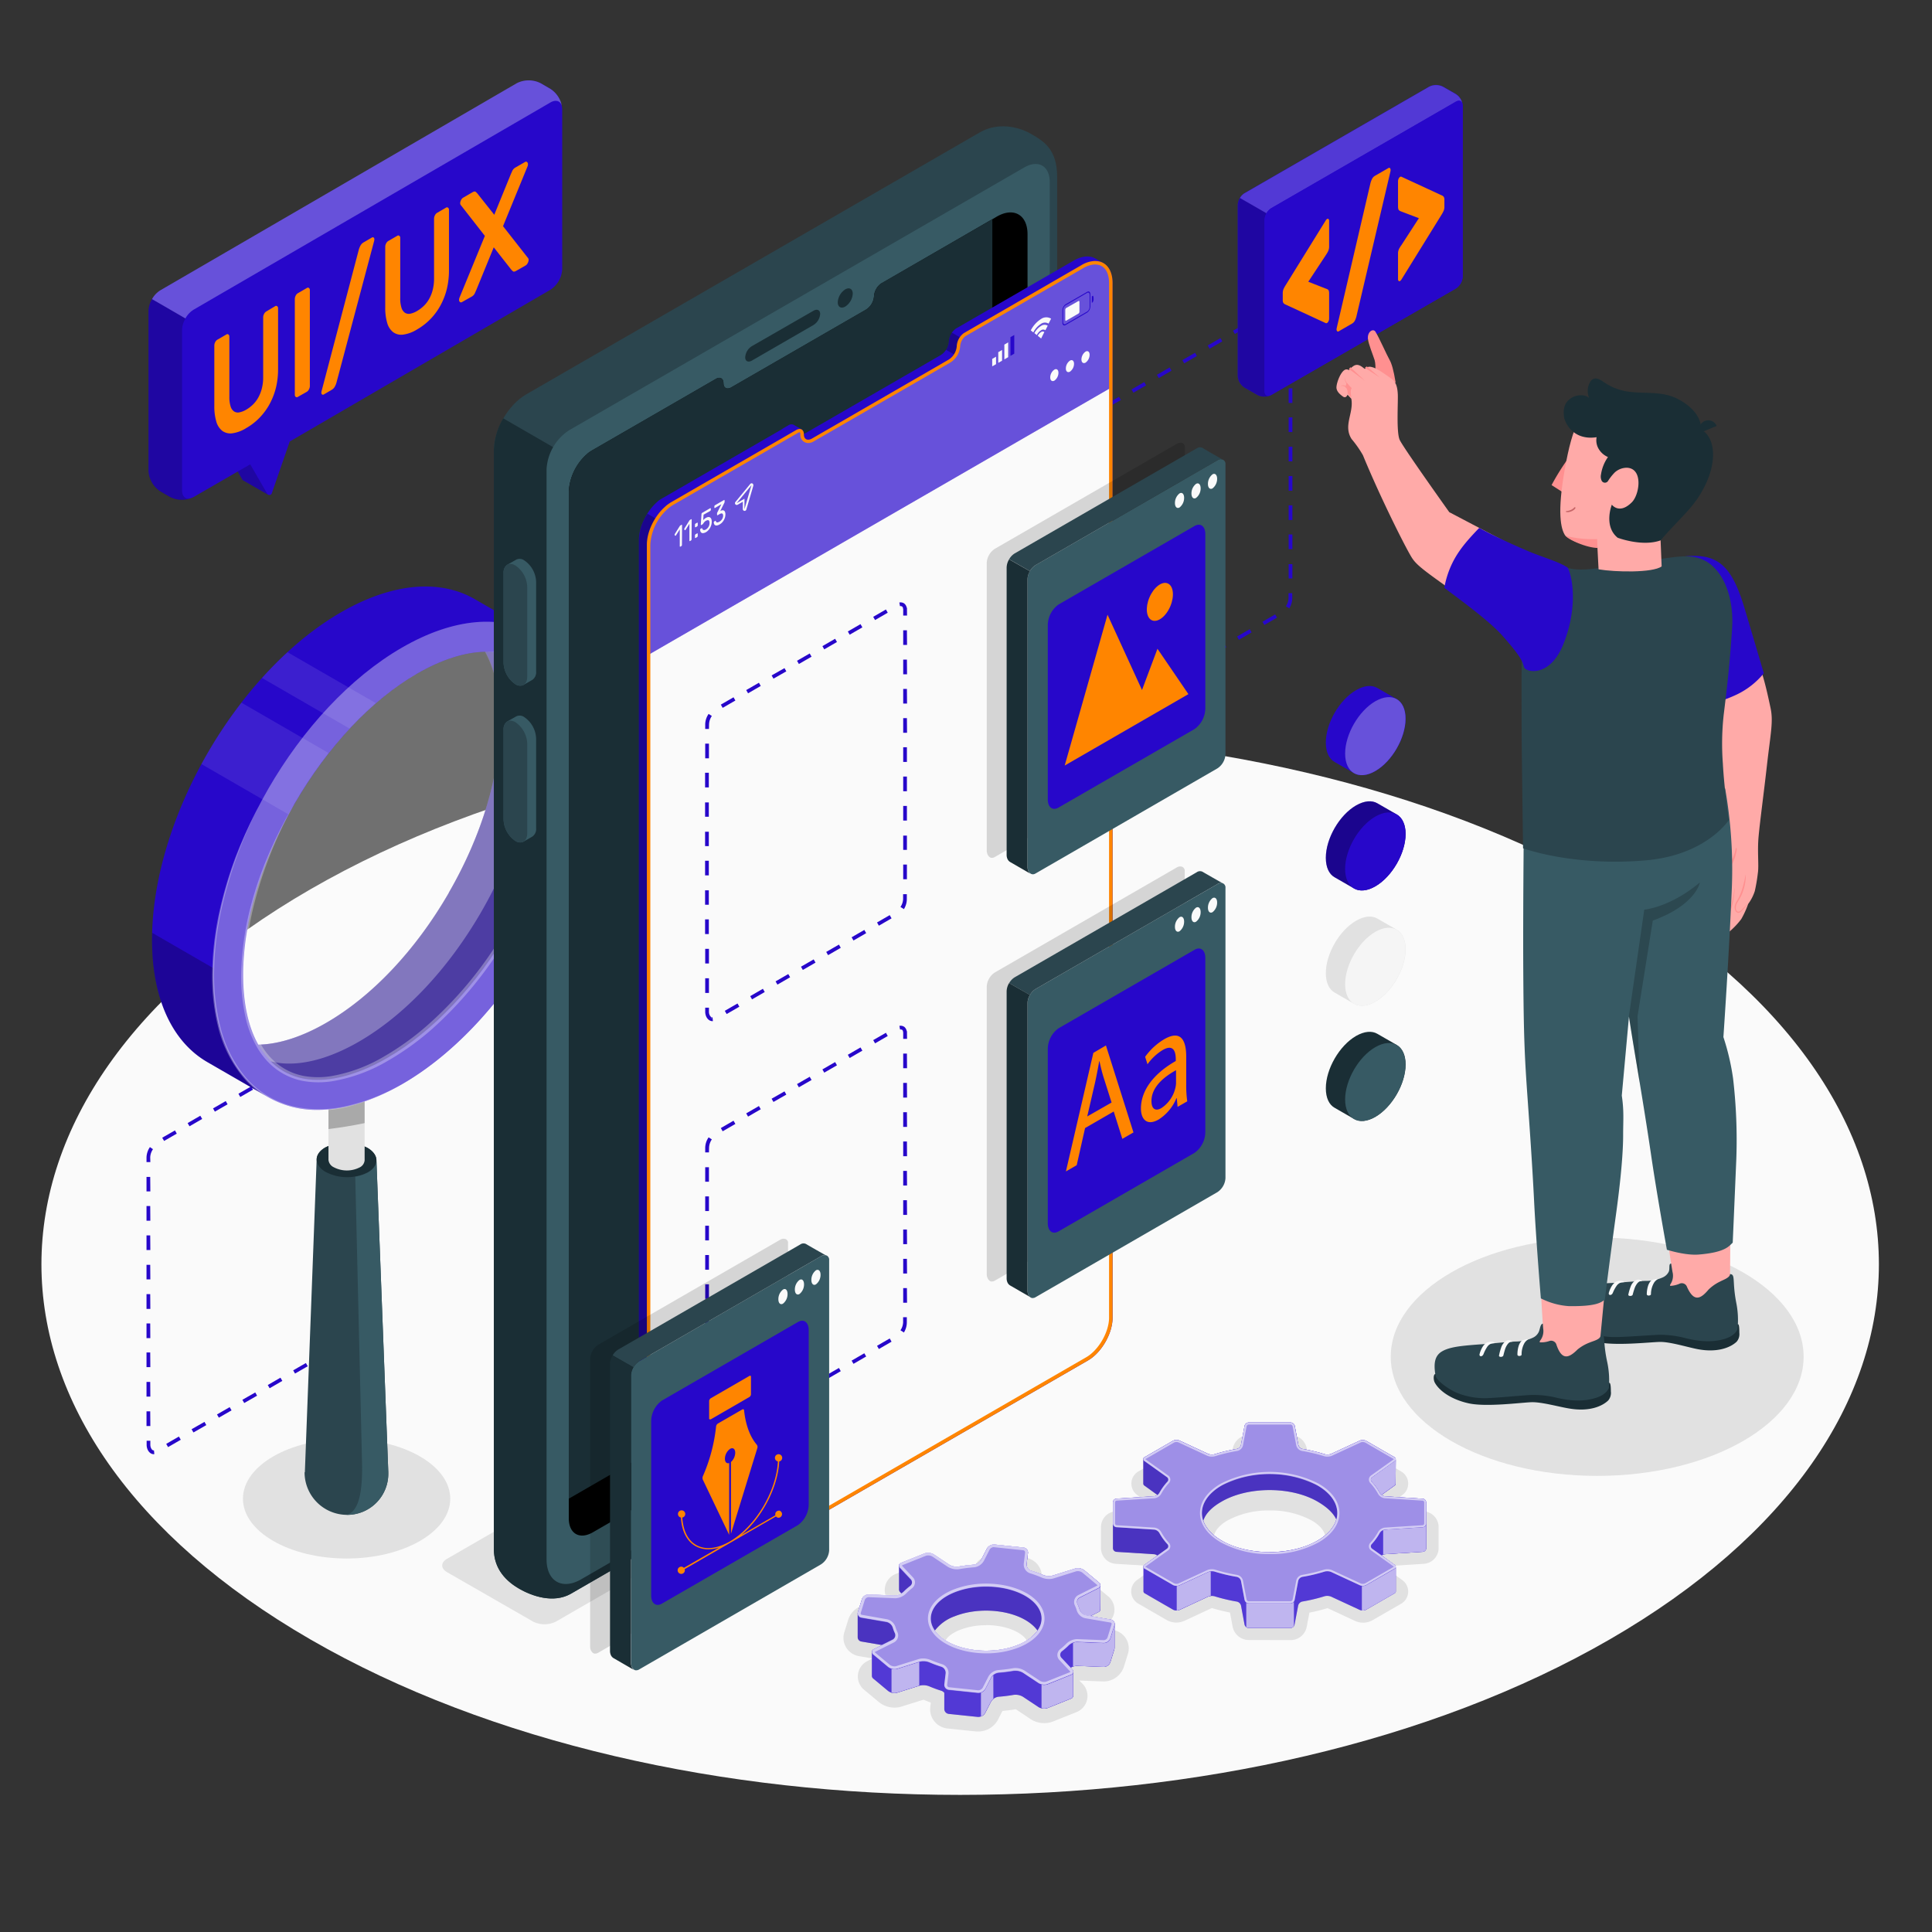 <svg xmlns="http://www.w3.org/2000/svg" viewBox="0 0 600 600"><rect x="0" y="0" width="600" height="600" fill="#333333" stroke="none"/><defs><style>.cls-1{fill:#fafafa;}.cls-2{fill:#e1e1e1;}.cls-3{fill:#2707ca;}.cls-4{fill:#2b454e;}.cls-5{fill:#1a2e35;}.cls-6{fill:#375a64;}.cls-7{opacity:0.25;}.cls-10,.cls-11,.cls-14,.cls-16,.cls-17,.cls-8{fill:#fff;}.cls-15,.cls-8{opacity:0.1;}.cls-11,.cls-12,.cls-9{opacity:0.3;}.cls-13{fill:#ff8500;}.cls-14,.cls-19,.cls-20{opacity:0.2;}.cls-16{opacity:0.7;}.cls-17,.cls-18{opacity:0.55;}.cls-21{opacity:0.15;}.cls-22{fill:#f5f5f5;}.cls-23{fill:#ffaaa8;}.cls-24{fill:#ff9090;}.cls-25{fill:#c76668;}.cls-26{fill:none;}</style></defs><title>uiux</title><g id="Layer_6" data-name="Layer 6"><path id="Floor" class="cls-1" d="M97.93,275.66c-111.42,64.33-111.42,168.63,0,233S390,573,501.44,508.62s111.41-168.63,0-233S209.35,211.33,97.93,275.66Z" transform="translate(-1.5 0.5)"/><ellipse id="Shadow" class="cls-2" cx="496.02" cy="421.34" rx="64.11" ry="37.01"/><ellipse id="Shadow-2" data-name="Shadow" class="cls-2" cx="107.64" cy="465.43" rx="32.19" ry="18.58"/><path id="Shadow-3" data-name="Shadow" class="cls-2" d="M310.33,385.52l-170,98.08c-2,1.15-2,3,0,4.15L167,503.07a7.94,7.94,0,0,0,7.2,0l170-98.08c2-1.15,2-3,0-4.16l-26.6-15.31A7.94,7.94,0,0,0,310.33,385.52Z" transform="translate(-1.5 0.5)"/><path id="Shadow-4" data-name="Shadow" class="cls-2" d="M389.31,508.82a5.12,5.12,0,0,1-5-4.11l-.83-4.42a54.67,54.67,0,0,1-5.64-1.4l-8.59,4a6.08,6.08,0,0,1-5.38-.25l-8.8-5.08a4.37,4.37,0,0,1-.37-7.43l4.62-3.32q-.33-.48-.63-1L348,485.16a4.91,4.91,0,0,1-4.58-4.88v-6.55a4.91,4.91,0,0,1,4.59-4.88l10.74-.68q.3-.48.63-1l-4.62-3.32a4.37,4.37,0,0,1,.38-7.44l8.79-5.07a5.91,5.91,0,0,1,2.95-.76,5.79,5.79,0,0,1,2.43.52l8.59,4a54.67,54.67,0,0,1,5.64-1.4l.84-4.42a5.1,5.1,0,0,1,5-4.11h12.93a5.1,5.1,0,0,1,5,4.11l.84,4.42a56.47,56.47,0,0,1,5.63,1.4l8.6-4a5.72,5.72,0,0,1,2.43-.52,5.85,5.85,0,0,1,2.94.76l8.8,5.08a4.36,4.36,0,0,1,.38,7.43l-4.62,3.32q.33.48.63,1l10.74.68a4.91,4.91,0,0,1,4.59,4.88v6.55a4.91,4.91,0,0,1-4.58,4.88l-10.75.68q-.3.48-.63,1l4.61,3.32a4.37,4.37,0,0,1-.37,7.44l-8.8,5.07a5.85,5.85,0,0,1-2.94.76h0a5.94,5.94,0,0,1-2.43-.51l-8.6-4a56.47,56.47,0,0,1-5.63,1.4l-.84,4.43a5.1,5.1,0,0,1-5,4.1Zm6.48-40.23a26.79,26.79,0,0,0-13,3.06c-2.73,1.57-4.3,3.53-4.3,5.36s1.57,3.78,4.3,5.36a29.21,29.21,0,0,0,26,0c2.73-1.57,4.3-3.53,4.3-5.35s-1.57-3.79-4.3-5.36A26.77,26.77,0,0,0,395.79,468.59Z" transform="translate(-1.5 0.5)"/><path id="Shadow-5" data-name="Shadow" class="cls-2" d="M305.35,537.23c-.21,0-.43,0-.64,0l-9-.94a6,6,0,0,1-5.31-6.64l.17-1.4c-.76-.27-1.5-.57-2.22-.88,0,0,0,0,0,0h-.1l-6.84,2.14a6.74,6.74,0,0,1-2.07.31,7.68,7.68,0,0,1-4.81-1.66l-4.6-3.83a5.35,5.35,0,0,1,1-9l1.56-.78-4.22-.72a5.76,5.76,0,0,1-4.55-7.44l1.25-4a6.63,6.63,0,0,1,6.2-4.54l7.65.3-1-1.05a5.39,5.39,0,0,1,1.95-8.84l7.2-2.88a7.23,7.23,0,0,1,2.69-.5,7.7,7.7,0,0,1,4.19,1.2l4.67,3.1h.05c1.34-.23,2.72-.41,4.1-.53l1.39-2.72a6.93,6.93,0,0,1,6-3.65,4.87,4.87,0,0,1,.66,0l9,.94a5.94,5.94,0,0,1,5.3,6.64l-.16,1.39c.76.28,1.51.58,2.23.89,0,0,0,0,0,0h.1L334.1,490a7,7,0,0,1,2.07-.3,7.68,7.68,0,0,1,4.81,1.66l4.59,3.83a5.34,5.34,0,0,1-1,9L343,505l4.22.72a5.76,5.76,0,0,1,4.55,7.44l-1.25,4a6.64,6.64,0,0,1-6.2,4.54l-7.65-.3,1,1a5.4,5.4,0,0,1-1.95,8.85l-7.21,2.88a7.14,7.14,0,0,1-2.68.5,7.7,7.7,0,0,1-4.19-1.2l-4.67-3.11h-.05c-1.33.23-2.71.4-4.1.53l-1.39,2.71A6.92,6.92,0,0,1,305.35,537.23Zm2.38-33a22,22,0,0,0-8.15,1.46c-3.17,1.26-4.47,2.88-4.63,3.87s.86,2,1.47,2.5c2.41,2,6.76,3.26,11.34,3.26a22.25,22.25,0,0,0,8.16-1.46c3.17-1.27,4.47-2.88,4.63-3.87s-.86-2-1.47-2.5C316.66,505.44,312.32,504.19,307.73,504.19Z" transform="translate(-1.5 0.5)"/><g id="Frame"><path class="cls-3" d="M402.86,97.26H401.7V95.51a2.35,2.35,0,0,0,0-.27l-.08-.22,0-.07,0-.1a.77.77,0,0,0-.07-.16l-.23-.28a.78.78,0,0,0-.62-.1l-.2-1.14a2,2,0,0,1,1.22.15,1.24,1.24,0,0,1,.31.18,1.33,1.33,0,0,1,.24.23l.13.15a1.21,1.21,0,0,1,.14.22,2.08,2.08,0,0,1,.19.43,1,1,0,0,1,.06.2l.09.18,0,.1s0,.09,0,.13,0,.24,0,.37Z" transform="translate(-1.5 0.5)"/><path class="cls-3" d="M342.43,223.23a1.85,1.85,0,0,1-.44-.06,1.06,1.06,0,0,1-.34-.12l-.26-.13a2.74,2.74,0,0,1-.88-1.08,3.68,3.68,0,0,1-.33-1.54v-1.25h1.15v1.25a2.53,2.53,0,0,0,.21,1,1.74,1.74,0,0,0,.43.6l.14.08.14.05.19,0,.13,1.15h-.14Zm4.4-2.21-.57-1,3.94-2.28.58,1Zm7.89-4.55-.58-1,3.95-2.28.57,1Zm-13.39-2h-1.15v-4.56h1.15Zm21.28-2.59-.58-1,3.94-2.27.58,1Zm7.88-4.55-.58-1,3.95-2.28.57,1Zm-29.16-2h-1.15v-4.55h1.15Zm37.05-2.59-.58-1,3.94-2.28.58,1Zm7.88-4.56-.58-1,3.95-2.28.57,1Zm-44.93-2h-1.15v-4.55h1.15Zm52.82-2.59-.58-1,3.94-2.28.58,1Zm7.7-5.2-1-.63a4.69,4.69,0,0,0,.81-2.45v-1.6h1.16v1.6A5.86,5.86,0,0,1,401.85,188.49Zm-60.52-1.31h-1.15v-4.56h1.15Zm61.53-7.93H401.7V174.7h1.16Zm-61.53-1.18h-1.15v-4.56h1.15Zm61.53-7.92H401.7v-4.56h1.16ZM341.33,169h-1.15v-4.55h1.15ZM402.86,161H401.7v-4.56h1.16Zm-61.53-1.19h-1.15V155.3h1.15Zm61.53-7.92H401.7v-4.55h1.16Zm-61.53-1.18h-1.15v-4.56h1.15Zm61.53-7.93H401.7v-4.55h1.16Zm-61.53-1.18h-1.15v-4.55h1.15Zm61.53-7.92H401.7v-4.56h1.16Zm-61.53-1.19h-1.15V131a5.89,5.89,0,0,1,1.05-3.15l1,.64a4.76,4.76,0,0,0-.86,2.51ZM345.6,126l-.58-1,4-2.27.57,1Zm57.26-1.36H401.7v-4.55h1.16Zm-49.37-3.19-.58-1,3.94-2.28.58,1Zm7.88-4.55-.57-1,3.94-2.28.58,1Zm41.49-1.37H401.7V111h1.16Zm-33.6-3.19-.57-1,3.94-2.28.58,1Zm7.89-4.55-.58-1,3.95-2.27.57,1Zm25.71-1.36H401.7v-4.56h1.16ZM385,103.21l-.58-1,4-2.27.57,1Zm7.89-4.55-.58-1,3.94-2.28.58,1Z" transform="translate(-1.5 0.5)"/></g><g id="Frame-2" data-name="Frame"><path class="cls-3" d="M109.72,325.15h-1.16V323.4a2.17,2.17,0,0,0,0-.26l-.07-.22,0-.07,0-.12a1.11,1.11,0,0,0-.07-.16l-.25-.3a.88.88,0,0,0-.6-.07l-.19-1.14a1.89,1.89,0,0,1,1.21.15,1.45,1.45,0,0,1,.32.18,2.49,2.49,0,0,1,.23.22l.14.17a1.35,1.35,0,0,1,.13.21,1.66,1.66,0,0,1,.19.43.83.83,0,0,1,.06.19l.1.17,0,.12s0,.08,0,.13,0,.25,0,.37Z" transform="translate(-1.5 0.5)"/><path class="cls-3" d="M49.28,451.12a1.84,1.84,0,0,1-.43-.06,1.25,1.25,0,0,1-.34-.12,1.53,1.53,0,0,1-.25-.13,2.68,2.68,0,0,1-.89-1.08,3.68,3.68,0,0,1-.33-1.54v-1.25h1.15v1.25a2.44,2.44,0,0,0,.21,1,1.71,1.71,0,0,0,.43.61l.16.08.13.05.19,0,.12,1.15h-.15Zm4.42-2.21-.58-1,3.94-2.28.58,1Zm7.88-4.55-.58-1,4-2.28.57,1Zm-13.39-2H47v-4.56h1.15Zm21.28-2.59-.58-1,3.94-2.27.58,1Zm7.88-4.55-.58-1,4-2.28.57,1Zm-29.16-2H47v-4.56h1.15Zm37.05-2.59-.58-1,3.94-2.28.58,1Zm7.88-4.56-.57-1,3.94-2.27.58,1Zm-44.93-2H47v-4.55h1.15ZM101,421.58l-.58-1,3.94-2.28.58,1Zm7.7-5.2-1-.63a4.69,4.69,0,0,0,.81-2.45v-1.6h1.16v1.6A5.86,5.86,0,0,1,108.71,416.38Zm-60.52-1.32H47v-4.55h1.15Zm61.53-7.92h-1.16v-4.55h1.16ZM48.19,406H47V401.4h1.15ZM109.72,398h-1.16v-4.55h1.16Zm-61.53-1.18H47V392.3h1.15Zm61.53-7.92h-1.16v-4.56h1.16Zm-61.53-1.19H47v-4.55h1.15Zm61.53-7.92h-1.16v-4.55h1.16Zm-61.53-1.18H47v-4.56h1.15Zm61.53-7.93h-1.16v-4.55h1.16Zm-61.53-1.18H47V365h1.15Zm61.53-7.92h-1.16v-4.56h1.16Zm-61.53-1.19H47V358.9a6,6,0,0,1,1.06-3.16l.95.65a4.85,4.85,0,0,0-.86,2.51Zm4.27-6.56-.58-1,3.95-2.27.57,1Zm57.26-1.36h-1.16v-4.56h1.16Zm-49.37-3.19-.58-1L63.71,346l.58,1Zm7.88-4.55-.57-1,3.94-2.28.58,1Zm41.49-1.37h-1.16v-4.55h1.16Zm-33.6-3.19-.57-1,3.94-2.27.58,1ZM84,335.65l-.58-1,3.95-2.27.57,1Zm25.71-1.36h-1.16v-4.56h1.16ZM91.9,331.1l-.58-1,4-2.27.57,1Zm7.89-4.55-.58-1,3.94-2.28.58,1Z" transform="translate(-1.5 0.5)"/></g><g id="Magnifying_Glass" data-name="Magnifying Glass"><path class="cls-4" d="M96.19,456.53a.86.86,0,0,1,0-.16l3.65-96.74h0c0-1.38.91-2.74,2.72-3.77a14.54,14.54,0,0,1,13.13.18c1.81,1.08,2.71,2.47,2.71,3.84h0l3.69,96.84a.75.75,0,0,0,0,.15c0,.09,0,.17,0,.26a12.76,12.76,0,0,1-13,12.82,13.2,13.2,0,0,1-13-13.17C96.18,456.69,96.19,456.61,96.19,456.53Z" transform="translate(-1.5 0.5)"/><path class="cls-5" d="M115.69,356c3.62,2.15,3.62,5.55,0,7.6a14.47,14.47,0,0,1-13.13-.18c-3.62-2.15-3.62-5.55,0-7.6A14.54,14.54,0,0,1,115.69,356Z" transform="translate(-1.5 0.5)"/><path class="cls-6" d="M113.92,453.28l-2.09-88.36a12,12,0,0,0,3.86-1.27c1.8-1,2.71-2.36,2.72-3.74l3.68,96.81a.75.75,0,0,0,0,.15c0,.09,0,.17,0,.26a12.76,12.76,0,0,1-13,12.82C113.17,469,114.16,462,113.92,453.28Z" transform="translate(-1.5 0.5)"/><path class="cls-2" d="M105.16,331.78a8.73,8.73,0,0,1,7.93.11,2.82,2.82,0,0,1,1.65,2.32h0v25.62h0a2.73,2.73,0,0,1-1.65,2.27,8.76,8.76,0,0,1-7.93-.1,2.85,2.85,0,0,1-1.65-2.32V334.05h0A2.74,2.74,0,0,1,105.16,331.78Z" transform="translate(-1.5 0.5)"/><path class="cls-7" d="M114.74,348.29v-9.52c-3.77.84-7.52,1.52-11.23,2v9.37Q109.12,349.46,114.74,348.29Z" transform="translate(-1.5 0.5)"/><path class="cls-3" d="M167.91,196.5l-19-10.95c-10.62-6.13-25.3-5.24-41.51,4.11C75,208.38,48.72,253.91,48.72,291.35c0,18.73,6.57,31.88,17.2,38l18.93,10.93a30.21,30.21,0,0,0,15.29,3.91c7.89,0,16.8-2.58,26.23-8,32.42-18.72,58.7-64.25,58.7-101.69C185.07,215.79,178.51,202.64,167.91,196.5Zm-27,80.26c-10.29,17.81-23.82,32.16-38.11,40.41-7.48,4.32-14.76,6.66-21.08,6.76-3.06-5.43-4.7-12.76-4.7-21.65,0-16.49,5.66-35.38,16-53.19s23.81-32.17,38.1-40.42c7.49-4.32,14.77-6.66,21.09-6.76,3,5.45,4.69,12.78,4.69,21.65C156.81,240.06,151.15,259,140.87,276.76Z" transform="translate(-1.5 0.5)"/><path class="cls-8" d="M64.06,236.79l27,15.6c.6-1.1,1.21-2.21,1.85-3.3a133.21,133.21,0,0,1,10.62-15.74L76.48,217.72A143.75,143.75,0,0,0,64.06,236.79Zm26.73-34.74c-2.73,2.5-5.37,5.18-7.92,8l27.19,15.7a103.69,103.69,0,0,1,8.15-7.88Z" transform="translate(-1.5 0.5)"/><path class="cls-7" d="M84.78,340.24,65.92,329.36c-10.63-6.13-17.2-19.28-17.2-38,0-.71,0-1.43.05-2.16l18.92,10.93c0,.73,0,1.44,0,2.16C67.66,321,74.2,334.09,84.78,340.24Z" transform="translate(-1.5 0.5)"/><g class="cls-9"><path class="cls-10" d="M152.59,201.9h-.47c3,5.45,4.69,12.78,4.69,21.65,0,16.5-5.66,35.39-15.94,53.2s-23.82,32.16-38.11,40.41c-7.48,4.32-14.76,6.66-21.08,6.76,4,7.06,10.28,10.94,18.46,10.94,6.44,0,13.89-2.34,21.56-6.77,14.29-8.24,27.82-22.59,38.1-40.4s15.95-36.71,15.95-53.21C175.75,214.09,167.1,201.9,152.59,201.9Z" transform="translate(-1.5 0.5)"/></g><path class="cls-7" d="M152.59,201.9h-.47c3,5.45,4.69,12.78,4.69,21.65,0,16.5-5.66,35.39-15.94,53.2s-23.82,32.16-38.11,40.41c-7.48,4.32-14.76,6.66-21.08,6.76,4,7.06,10.28,10.94,18.46,10.94,6.44,0,13.89-2.34,21.56-6.77,14.29-8.24,27.82-22.59,38.1-40.4s15.95-36.71,15.95-53.21C175.75,214.09,167.1,201.9,152.59,201.9Z" transform="translate(-1.5 0.5)"/><path class="cls-11" d="M166.94,229.43c0,16.49-5.66,35.4-15.95,53.21s-23.81,32.16-38.1,40.4c-7.67,4.43-15.12,6.77-21.56,6.77a22.43,22.43,0,0,1-5.78-.72h0a23.73,23.73,0,0,1-3.86-5.16c-3.06-5.43-4.7-12.76-4.7-21.65,0-16.49,5.66-35.38,16-53.19s23.81-32.17,38.1-40.42c7.49-4.32,14.77-6.66,21.09-6.76h.47a21.76,21.76,0,0,1,5.81.74C163.9,208.13,166.94,217.33,166.94,229.43Z" transform="translate(-1.5 0.5)"/><path class="cls-8" d="M126.37,200.6c-32.43,18.72-58.71,64.24-58.71,101.69s26.28,52.61,58.71,33.89,58.71-64.25,58.71-101.69S158.79,181.88,126.37,200.6ZM121.7,328.1c-7.67,4.43-15.12,6.77-21.56,6.77-8.18,0-14.5-3.88-18.46-10.94-3.06-5.43-4.7-12.76-4.7-21.65,0-16.49,5.66-35.38,16-53.19s23.81-32.17,38.1-40.42c7.49-4.32,14.77-6.66,21.09-6.76h.47c14.51,0,23.16,12.19,23.16,32.59,0,16.5-5.66,35.4-15.95,53.21S136,319.86,121.7,328.1Z" transform="translate(-1.5 0.5)"/><g class="cls-9"><path class="cls-10" d="M126.37,200.6c-32.43,18.72-58.71,64.24-58.71,101.69s26.28,52.61,58.71,33.89,58.71-64.25,58.71-101.69S158.79,181.88,126.37,200.6ZM121.7,328.1c-7.67,4.43-15.12,6.77-21.56,6.77-8.18,0-14.5-3.88-18.46-10.94-3.06-5.43-4.7-12.76-4.7-21.65,0-16.49,5.66-35.38,16-53.19s23.81-32.17,38.1-40.42c7.49-4.32,14.77-6.66,21.09-6.76h.47c14.51,0,23.16,12.19,23.16,32.59,0,16.5-5.66,35.4-15.95,53.21S136,319.86,121.7,328.1Z" transform="translate(-1.5 0.5)"/></g><g class="cls-9"><path class="cls-10" d="M81.9,249.8A135.59,135.59,0,0,0,70,283.16a95.56,95.56,0,0,0-2,17.59,65.47,65.47,0,0,0,1.92,17.54,38.85,38.85,0,0,0,7.79,15.65,28.13,28.13,0,0,0,14.74,9.11,36.91,36.91,0,0,0,17.51-.27,63,63,0,0,0,16.43-6.6A63.05,63.05,0,0,1,110,343.11a37.05,37.05,0,0,1-17.7.39,28.72,28.72,0,0,1-15.07-9.17,39.33,39.33,0,0,1-8-15.87,65.69,65.69,0,0,1-1.83-17.72,94.78,94.78,0,0,1,2.12-17.68,125.13,125.13,0,0,1,5-17.08A145.54,145.54,0,0,1,81.9,249.8Z" transform="translate(-1.5 0.5)"/></g><g class="cls-9"><path class="cls-10" d="M152.59,201.9a22.51,22.51,0,0,1,8.61,1.58,19.86,19.86,0,0,1,7.16,5.11,26.43,26.43,0,0,1,4.62,7.54,39.42,39.42,0,0,1,2.44,8.51,67.76,67.76,0,0,1,.5,17.65,96.76,96.76,0,0,1-3.28,17.37,114,114,0,0,1-6.06,16.6,136.31,136.31,0,0,1-8.29,15.61A121.53,121.53,0,0,1,135.77,319a85.5,85.5,0,0,1-14.44,10.3,50,50,0,0,1-16.74,6,27.38,27.38,0,0,1-9-.1,20.44,20.44,0,0,1-8.31-3.66,20.88,20.88,0,0,1-3.33-3.11,23.73,23.73,0,0,1-2.62-3.69A32.65,32.65,0,0,1,78,316.5a58.71,58.71,0,0,1-1.48-17.65,90.75,90.75,0,0,1,2.73-17.44,113.84,113.84,0,0,1,5.72-16.67,128,128,0,0,1,8-15.65A127.18,127.18,0,0,0,80.1,281.62a91.09,91.09,0,0,0-2.45,17.28,57.19,57.19,0,0,0,1.7,17.22,31.2,31.2,0,0,0,3.29,7.9,21,21,0,0,0,5.58,6.31,18.61,18.61,0,0,0,7.65,3.32,25.35,25.35,0,0,0,8.47.05,48.17,48.17,0,0,0,16.12-5.92,84,84,0,0,0,14.08-10.14A119.54,119.54,0,0,0,156.85,291a131.19,131.19,0,0,0,14.42-31.71,94.78,94.78,0,0,0,3.48-17.08,67.48,67.48,0,0,0-.22-17.39,38.64,38.64,0,0,0-2.2-8.4,25.82,25.82,0,0,0-4.34-7.48,19.51,19.51,0,0,0-6.9-5.17A22.15,22.15,0,0,0,152.59,201.9Z" transform="translate(-1.5 0.5)"/></g></g><g id="Mobile"><path class="cls-4" d="M329.81,395.77V54.46c0-8.79-4.36-11.21-8.23-13.44s-10.26-3.59-15.76-.42L164.88,122c-5.51,3.17-10,10.9-10,17.26V480.55c0,6.36,4,10.11,7.86,12.34s10.63,4.7,16.13,1.52l141-81.38C325.35,409.86,329.81,404.62,329.81,395.77Z" transform="translate(-1.5 0.5)"/><path class="cls-5" d="M320.85,399,175.92,482.68l0-342.79-18.13-10.47a20.38,20.38,0,0,0-2.92,9.82V480.55c0,6.36,4,10.11,7.86,12.34s10.63,4.7,16.13,1.52l141-81.38a19,19,0,0,0,8.63-9.63l-.57-.32Z" transform="translate(-1.5 0.5)"/><path class="cls-6" d="M319.58,51.51,178.24,133.12a15.46,15.46,0,0,0-7,12.1V483.77c0,6.82,4.85,9.61,10.76,6.19l137.58-79.43c4.36-2.52,7.93-8.69,7.93-13.73V56.08C327.51,51,323.94,49,319.58,51.51Z" transform="translate(-1.5 0.5)"/><path d="M320.61,72.26V388.72a16.7,16.7,0,0,1-7.52,13.06L185.66,475.35c-4.15,2.41-7.52.47-7.52-4.34V152.22a16.8,16.8,0,0,1,5.28-11.35l.71-.64a13.43,13.43,0,0,1,1.53-1l35.84-20.69,2.34-1.35c1.29-.75,2.34-.15,2.34,1.35s1.11,2.06,2.49,1.25l41.77-24.11a5.38,5.38,0,0,0,2.5-4.13,5.28,5.28,0,0,1,2.1-3.92l.24-.15L310.34,67.2l.74-.44C316.33,63.74,320.61,66.21,320.61,72.26Z" transform="translate(-1.5 0.5)"/><path class="cls-5" d="M302.15,393.32a16.68,16.68,0,0,0,7.53-13.05V67.58l-34.4,19.85-.24.15a5.28,5.28,0,0,0-2.1,3.92,5.38,5.38,0,0,1-2.5,4.13l-41.77,24.11c-1.38.81-2.49.23-2.49-1.25s-1.05-2.1-2.34-1.35l-2.34,1.35-35.84,20.69a13.43,13.43,0,0,0-1.53,1l-.71.64a16.8,16.8,0,0,0-5.28,11.35V464.93Z" transform="translate(-1.5 0.5)"/><path class="cls-5" d="M235,107l19.14-11c1.15-.66,2.07-.19,2.07,1a4.42,4.42,0,0,1-2.07,3.43L235,111.49c-1.15.65-2.07.19-2.07-1A4.42,4.42,0,0,1,235,107Z" transform="translate(-1.5 0.5)"/><path class="cls-5" d="M264,89.37c1.29-.74,2.33-.14,2.33,1.34a5.14,5.14,0,0,1-2.33,4c-1.29.74-2.33.14-2.33-1.35A5.14,5.14,0,0,1,264,89.37Z" transform="translate(-1.5 0.5)"/><path class="cls-6" d="M168,180.19a8.39,8.39,0,0,0-3.69-6.66,2.42,2.42,0,0,0-2.52-.21c-.47.28-2.28,1.29-2.77,1.58a2.88,2.88,0,0,0-1.13,2.61v27.81a8.44,8.44,0,0,0,3.68,6.67,2.53,2.53,0,0,0,2.44.26c.5-.27,2.36-1.35,2.84-1.63A2.87,2.87,0,0,0,168,208Z" transform="translate(-1.5 0.5)"/><path class="cls-4" d="M165.24,181.77v27.81c0,2.5-1.65,3.58-3.69,2.41a8.44,8.44,0,0,1-3.68-6.67V177.51c0-2.5,1.65-3.58,3.68-2.4A8.38,8.38,0,0,1,165.24,181.77Z" transform="translate(-1.5 0.5)"/><path class="cls-6" d="M168,228.86a8.42,8.42,0,0,0-3.69-6.66,2.44,2.44,0,0,0-2.52-.21c-.47.28-2.28,1.29-2.77,1.58a2.89,2.89,0,0,0-1.13,2.62V254a8.43,8.43,0,0,0,3.68,6.66,2.51,2.51,0,0,0,2.44.26c.5-.27,2.36-1.34,2.84-1.63a2.87,2.87,0,0,0,1.15-2.62Z" transform="translate(-1.5 0.5)"/><path class="cls-4" d="M165.24,230.44v27.81c0,2.51-1.65,3.59-3.69,2.41a8.43,8.43,0,0,1-3.68-6.66V226.19c0-2.51,1.65-3.58,3.68-2.41A8.41,8.41,0,0,1,165.24,230.44Z" transform="translate(-1.5 0.5)"/></g><g id="Window"><g id="Window-2" data-name="Window"><path class="cls-3" d="M341.71,79.79c-1.75-1-4.16-.87-6.81.67l-.76.44-35.59,20.54c-.08,0-.17.09-.25.15a5.37,5.37,0,0,0-2.12,4,5.46,5.46,0,0,1-2.54,4.19l-42.4,24.48-.1,0a1.63,1.63,0,0,0-.69-1.44L248,131.43a1.66,1.66,0,0,0-1.68.17C245,132.34,244,133,244,133l-36.38,21A15.33,15.33,0,0,0,206,155l-.72.66c-3.12,2.91-5.36,7.57-5.36,11.52V490.82c0,2.43.85,4.14,2.22,4.93l2.47,1.43c1.38.79,3.29.68,5.4-.55L339.38,422c4.21-2.42,7.64-8.38,7.64-13.25V87.45c0-3.06-1.08-5.22-2.83-6.23Z" transform="translate(-1.5 0.5)"/><path class="cls-12" d="M210.75,495.58v.64l-.73.41c-2.1,1.22-4,1.34-5.39.55l-2.46-1.43c-1.38-.8-2.23-2.5-2.23-4.93V167.21a16,16,0,0,1,2.63-8.17l2.92,1.69a15.42,15.42,0,0,0-2.56,7.89V492.23a5.91,5.91,0,0,0,1,3.69,3.25,3.25,0,0,0,2.62,1.23,6.46,6.46,0,0,0,3.15-1Z" transform="translate(-1.5 0.5)"/><path class="cls-12" d="M300.06,104.5a4.48,4.48,0,0,0-.89,2.48,5.51,5.51,0,0,1-.94,2.84l-2.94-1.69a4.86,4.86,0,0,0,.89-2.57,5.13,5.13,0,0,1,.95-2.75Z" transform="translate(-1.5 0.5)"/><path class="cls-1" d="M206.6,497.15a3.25,3.25,0,0,1-2.62-1.23,5.89,5.89,0,0,1-1-3.69V168.62a16.6,16.6,0,0,1,5.19-11.12l.23-.21.48-.43a11.94,11.94,0,0,1,1.47-1l36.38-21,2.37-1.37a1.6,1.6,0,0,1,.8-.25c.69,0,.76.8.76,1.15a2,2,0,0,0,1.89,2.19,3,3,0,0,0,1.46-.45l42.4-24.48a5.93,5.93,0,0,0,2.81-4.66,4.8,4.8,0,0,1,1.9-3.53.82.82,0,0,1,.2-.12l35.59-20.55.76-.44a8.28,8.28,0,0,1,4-1.24c3,0,4.83,2.44,4.83,6.35V408.7a16.31,16.31,0,0,1-7.37,12.78L209.75,496.16A6.36,6.36,0,0,1,206.6,497.15Z" transform="translate(-1.5 0.5)"/><path class="cls-3" d="M341.65,81.1a8.28,8.28,0,0,0-4,1.24l-.76.45-35.59,20.54a1.32,1.32,0,0,0-.2.12,4.8,4.8,0,0,0-1.9,3.53,6,6,0,0,1-2.81,4.67L254,136.12a2.87,2.87,0,0,1-1.46.45,2,2,0,0,1-1.89-2.19c0-.35-.07-1.15-.76-1.15a1.71,1.71,0,0,0-.8.25l-2.37,1.37-36.38,21a11.94,11.94,0,0,0-1.47,1l-.48.43-.23.21a16.62,16.62,0,0,0-5.19,11.12V202.8l143.55-82.9V87.46C346.48,83.54,344.63,81.1,341.65,81.1Z" transform="translate(-1.5 0.5)"/><g class="cls-9"><path class="cls-10" d="M341.65,81.1a8.28,8.28,0,0,0-4,1.24l-.76.45-35.59,20.54a1.32,1.32,0,0,0-.2.12,4.8,4.8,0,0,0-1.9,3.53,6,6,0,0,1-2.81,4.67L254,136.12a2.87,2.87,0,0,1-1.46.45,2,2,0,0,1-1.89-2.19c0-.35-.07-1.15-.76-1.15a1.71,1.71,0,0,0-.8.25l-2.37,1.37-36.38,21a11.94,11.94,0,0,0-1.47,1l-.48.43-.23.21a16.62,16.62,0,0,0-5.19,11.12V202.8l143.55-82.9V87.46C346.48,83.54,344.63,81.1,341.65,81.1Z" transform="translate(-1.5 0.5)"/></g><path class="cls-1" d="M213.28,168.73a.54.54,0,0,1-.05.21.38.38,0,0,1-.14.16l-.29.17a.1.1,0,0,1-.13,0,.18.18,0,0,1-.06-.15V163.9l-1.15,1.83a.31.31,0,0,1-.14.14.12.12,0,0,1-.13,0l-.17-.19a.19.19,0,0,1,0-.17.4.4,0,0,1,.07-.21l1.52-2.43a.43.43,0,0,1,.12-.14.41.41,0,0,1,.11-.07l.29-.17a.12.12,0,0,1,.14,0,.18.18,0,0,1,.05.14Z" transform="translate(-1.5 0.5)"/><path class="cls-1" d="M216.27,167a.54.54,0,0,1-.05.21.41.41,0,0,1-.14.15l-.29.17a.12.12,0,0,1-.14,0,.2.2,0,0,1-.05-.14v-5.22L214.45,164a.33.33,0,0,1-.15.14c-.05,0-.09,0-.12,0l-.17-.19a.18.18,0,0,1,0-.17.44.44,0,0,1,.07-.21l1.52-2.43a.38.38,0,0,1,.12-.13l.11-.08.29-.17a.12.12,0,0,1,.14,0,.21.21,0,0,1,.05.15Z" transform="translate(-1.5 0.5)"/><path class="cls-1" d="M218,161.83a.1.1,0,0,1,.13,0,.18.18,0,0,1,.06.15v.63a.49.49,0,0,1-.06.22.32.32,0,0,1-.13.15l-.48.27c-.05,0-.09,0-.13,0a.18.18,0,0,1-.06-.15v-.64a.42.42,0,0,1,.06-.21.39.39,0,0,1,.13-.15Zm0,3.32a.1.1,0,0,1,.13,0s.06.07.06.14v.64a.42.42,0,0,1-.06.21.32.32,0,0,1-.13.15l-.48.28a.1.1,0,0,1-.13,0,.18.18,0,0,1-.06-.15v-.63a.42.42,0,0,1,.06-.21.36.36,0,0,1,.13-.16Z" transform="translate(-1.5 0.5)"/><path class="cls-1" d="M219.6,163.62a.55.55,0,0,0,.4.47,1,1,0,0,0,.73-.16,2.26,2.26,0,0,0,.44-.34,2.32,2.32,0,0,0,.35-.46,2.1,2.1,0,0,0,.25-.57,2.36,2.36,0,0,0,.08-.65,1.42,1.42,0,0,0-.08-.55.52.52,0,0,0-.25-.29.46.46,0,0,0-.35,0,1.21,1.21,0,0,0-.44.17,1.39,1.39,0,0,0-.43.33,2.42,2.42,0,0,0-.27.32,3.23,3.23,0,0,0-.18.28.64.64,0,0,1-.19.18l-.36.21c-.05,0-.08,0-.11,0a.17.17,0,0,1-.05-.12l.21-3.29a.42.42,0,0,1,.06-.21.32.32,0,0,1,.14-.16l2.5-1.45c.06,0,.1,0,.14,0a.18.18,0,0,1,.06.15v.34a.42.42,0,0,1-.06.21.37.37,0,0,1-.14.16L220,159.34l-.12,1.7q.12-.14.33-.33a2.9,2.9,0,0,1,.53-.38,1.87,1.87,0,0,1,.69-.25.92.92,0,0,1,.58.11,1.06,1.06,0,0,1,.39.48,2.25,2.25,0,0,1,.14.85,3.79,3.79,0,0,1-.14,1,4.8,4.8,0,0,1-.39.93,4,4,0,0,1-.58.77,3.14,3.14,0,0,1-.69.55,1.93,1.93,0,0,1-.68.26,1.06,1.06,0,0,1-.57,0,.84.84,0,0,1-.4-.35,1.34,1.34,0,0,1-.15-.64.39.39,0,0,1,0-.18.33.33,0,0,1,.11-.12l.33-.19a.09.09,0,0,1,.11,0S219.58,163.56,219.6,163.62Z" transform="translate(-1.5 0.5)"/><path class="cls-1" d="M223.8,161.31a1.09,1.09,0,0,0,.1.25.33.33,0,0,0,.19.16.65.65,0,0,0,.34,0,2,2,0,0,0,.54-.24,2.07,2.07,0,0,0,.42-.31,2.44,2.44,0,0,0,.35-.43,2.17,2.17,0,0,0,.24-.51,1.85,1.85,0,0,0,.09-.58,1,1,0,0,0-.09-.47.39.39,0,0,0-.23-.21.58.58,0,0,0-.34,0,1.63,1.63,0,0,0-.44.19l-.59.34a.1.1,0,0,1-.13,0,.18.18,0,0,1-.06-.15V159a.38.38,0,0,1,0-.17l.08-.18,1.27-2.57-2,1.18a.12.12,0,0,1-.14,0,.21.21,0,0,1-.05-.15v-.34a.54.54,0,0,1,.05-.21.41.41,0,0,1,.14-.15l2.8-1.62a.1.1,0,0,1,.13,0,.18.18,0,0,1,.06.15v.34a.42.42,0,0,1,0,.18,1,1,0,0,1-.09.21l-1.26,2.54a1.82,1.82,0,0,1,.65-.23.77.77,0,0,1,.51.1.74.74,0,0,1,.32.42,1.89,1.89,0,0,1,.12.73,3.47,3.47,0,0,1-.14,1,4.16,4.16,0,0,1-.38.86,4.42,4.42,0,0,1-.56.73,3.35,3.35,0,0,1-.69.53,2.19,2.19,0,0,1-.82.33.94.94,0,0,1-.57-.06.75.75,0,0,1-.33-.35,1.43,1.43,0,0,1-.12-.54.37.37,0,0,1,.05-.17.36.36,0,0,1,.11-.13l.33-.19a.11.11,0,0,1,.12,0A.21.21,0,0,1,223.8,161.31Z" transform="translate(-1.5 0.5)"/><path class="cls-1" d="M234.88,150.16h0m0,0-2.18,7.47v-3.25l-2.44,1.4,4.62-5.62m0-.56h0a.54.54,0,0,0-.26.09.4.4,0,0,0-.12.1l0,0-4.62,5.62a.56.56,0,0,0,0,.71.57.57,0,0,0,.43.2.5.5,0,0,0,.28-.08l1.6-.92v2.29a.56.56,0,0,0,.48.55h.08a.56.56,0,0,0,.53-.4l2.17-7.41a.52.52,0,0,0,0-.21.55.55,0,0,0-.55-.56Zm0,1.12h0Z" transform="translate(-1.5 0.5)"/><polygon class="cls-1" points="309.33 113.1 308.14 113.78 308.14 111.46 309.33 110.77 309.33 113.1"/><polygon class="cls-1" points="311.21 112.01 310.02 112.69 310.02 109.37 311.21 108.68 311.21 112.01"/><polygon class="cls-1" points="313.1 110.92 311.91 111.61 311.91 107.02 313.1 106.33 313.1 110.92"/><polygon class="cls-3" points="314.99 109.83 313.8 110.52 313.8 104.71 314.99 104.03 314.99 109.83"/><path class="cls-1" d="M324.77,98.59a9,9,0,0,0-3.15,3.52l.79.63a6.56,6.56,0,0,1,2.36-2.65,2.12,2.12,0,0,1,2.37-.09l.79-1.53A2.85,2.85,0,0,0,324.77,98.59Zm-2,4.39.72.58a3.72,3.72,0,0,1,1.33-1.5,1.16,1.16,0,0,1,1.34,0l.72-1.41a1.83,1.83,0,0,0-2.06.07A5.7,5.7,0,0,0,322.72,103Zm1.06.85,1,.79,1-2a.88.88,0,0,0-1,0A2.7,2.7,0,0,0,323.78,103.83Z" transform="translate(-1.5 0.5)"/><path class="cls-3" d="M339.12,90.46c.43-.25.77,0,.77.58v3.75a1.82,1.82,0,0,1-.77,1.47l-6.69,3.86c-.42.25-.77,0-.77-.58V95.79a1.87,1.87,0,0,1,.77-1.47l6.69-3.86m0-.32L332.43,94a2.44,2.44,0,0,0-1,1.93v3.75c0,.74.46,1.09,1,.76l6.69-3.86a2.42,2.42,0,0,0,1-1.93V90.9c0-.74-.45-1.08-1-.76Z" transform="translate(-1.5 0.5)"/><path class="cls-1" d="M336.41,96.89l-3.76,2.18c-.18.1-.32,0-.32-.24v-3.1a.74.74,0,0,1,.32-.6L336.41,93c.18-.1.32,0,.32.24V96.3A.72.72,0,0,1,336.41,96.89Z" transform="translate(-1.5 0.5)"/><path class="cls-3" d="M340.85,93.38l-.27.15v-2l.27-.16c.15-.09.27.3.27.86A1.83,1.83,0,0,1,340.85,93.38Z" transform="translate(-1.5 0.5)"/><path class="cls-1" d="M328.94,114.29a3,3,0,0,0-1.28,2.43c0,.94.57,1.37,1.28,1a3.07,3.07,0,0,0,1.27-2.43C330.21,114.32,329.64,113.89,328.94,114.29Zm9.68-5.59a3.07,3.07,0,0,0-1.27,2.43c0,.94.57,1.37,1.27,1a3.07,3.07,0,0,0,1.27-2.44C339.89,108.73,339.32,108.3,338.62,108.7Zm-4.84,2.8a3,3,0,0,0-1.27,2.43c0,.94.56,1.37,1.27,1a3.05,3.05,0,0,0,1.27-2.43C335.05,111.52,334.48,111.09,333.78,111.5Z" transform="translate(-1.5 0.5)"/><path class="cls-13" d="M341.65,81.65h0c2.68,0,4.28,2.17,4.28,5.8V408.7c0,4.46-3.25,10.1-7.1,12.31L209.48,495.69a5.83,5.83,0,0,1-2.88.91c-2,0-3.13-1.63-3.13-4.37V168.62a16,16,0,0,1,5-10.71l.25-.23.42-.38a12,12,0,0,1,1.42-1l36.39-21,2.37-1.37a1.1,1.1,0,0,1,.52-.18c.21,0,.22.54.22.61a2.47,2.47,0,0,0,2.43,2.73,3.45,3.45,0,0,0,1.73-.52l42.41-24.48a6.54,6.54,0,0,0,3.07-5.13,4.3,4.3,0,0,1,1.67-3.09l.16-.09,35.6-20.55.75-.44a7.75,7.75,0,0,1,3.76-1.16m0-1.09a8.71,8.71,0,0,0-4.3,1.31l-.76.44L301,102.85l-.25.16a5.35,5.35,0,0,0-2.12,4,5.43,5.43,0,0,1-2.54,4.19l-42.4,24.48a2.43,2.43,0,0,1-1.19.37c-.8,0-1.35-.6-1.35-1.64s-.53-1.7-1.3-1.7a2.19,2.19,0,0,0-1.07.33l-2.37,1.37-36.38,21a14,14,0,0,0-1.56,1.07l-.72.65c-3.12,2.91-5.36,7.57-5.36,11.52V492.23c0,3.46,1.71,5.46,4.21,5.46a6.9,6.9,0,0,0,3.43-1.06L339.38,422c4.21-2.42,7.64-8.38,7.64-13.25V87.45c0-4.36-2.19-6.89-5.37-6.89Z" transform="translate(-1.5 0.5)"/></g></g><g id="Gear"><path class="cls-3" d="M321.67,487.27a2,2,0,0,1-1.35-2l.42-3.42a1.57,1.57,0,0,0-1.4-1.75l-9-.94a2.53,2.53,0,0,0-2.33,1.26l-1.79,3.49a3.14,3.14,0,0,1-2.33,1.52c-1.57.12-3.13.31-4.66.58a4.67,4.67,0,0,1-2.91-.58l-4.84-3.22a3.42,3.42,0,0,0-2.83-.29l-7.2,2.88a1.06,1.06,0,0,0-.74.92h0v.08h0v7.36h0a1.21,1.21,0,0,0,.35.81l.42.44a3.8,3.8,0,0,1-2,.62l-8.23-.33a2.19,2.19,0,0,0-2.08,1.46l-1.25,4a1.67,1.67,0,0,0-.05.49h0V508h0a1.35,1.35,0,0,0,1.16,1.29l6.38,1.09-2.49,1.25a1,1,0,0,0-.65.9h0V520h0a1.11,1.11,0,0,0,.45.82l4.6,3.83a3.27,3.27,0,0,0,2.76.55l7-2.2a4.9,4.9,0,0,1,3,.2,37.9,37.9,0,0,0,3.76,1.38,1.93,1.93,0,0,1,.92.65v5h0a1.56,1.56,0,0,0,1.4,1.54l9,.94a2.51,2.51,0,0,0,2.32-1.26l1.8-3.49a3.12,3.12,0,0,1,2.33-1.52c1.57-.12,3.13-.31,4.66-.58a4.55,4.55,0,0,1,2.91.58l4.84,3.22a3.41,3.41,0,0,0,2.82.29l7.21-2.89a1,1,0,0,0,.74-1h0V518.7h0a1.15,1.15,0,0,0-.35-.8l-.42-.45a3.78,3.78,0,0,1,2-.61l8.23.33a2.21,2.21,0,0,0,2.08-1.46l1.25-4a1.88,1.88,0,0,0,.06-.46h0v-7.39h0a1.35,1.35,0,0,0-1.14-1.38l-6.38-1.09,2.49-1.24a1,1,0,0,0,.64-.92h0v-7.4h0a1.12,1.12,0,0,0-.45-.86l-4.6-3.83a3.28,3.28,0,0,0-2.76-.54l-7,2.19a4.91,4.91,0,0,1-3-.19A35.36,35.36,0,0,0,321.67,487.27ZM291.8,505.91a13.4,13.4,0,0,1,6.14-4.45c7.81-3.12,18.53-2,23.94,2.5a11,11,0,0,1,1.84,1.94,13.35,13.35,0,0,1-6.17,4.47c-7.8,3.13-18.52,2-23.94-2.5A9.66,9.66,0,0,1,291.8,505.91Z" transform="translate(-1.5 0.5)"/><path class="cls-14" d="M321.67,487.27a2,2,0,0,1-1.35-2l.42-3.42a1.57,1.57,0,0,0-1.4-1.75l-9-.94a2.53,2.53,0,0,0-2.33,1.26l-1.79,3.49a3.14,3.14,0,0,1-2.33,1.52c-1.57.12-3.13.31-4.66.58a4.67,4.67,0,0,1-2.91-.58l-4.84-3.22a3.42,3.42,0,0,0-2.83-.29l-7.2,2.88a1.06,1.06,0,0,0-.74.92h0v.08h0v7.36h0a1.21,1.21,0,0,0,.35.81l.42.44a3.8,3.8,0,0,1-2,.62l-8.23-.33a2.19,2.19,0,0,0-2.08,1.46l-1.25,4a1.67,1.67,0,0,0-.05.49h0V508h0a1.35,1.35,0,0,0,1.16,1.29l6.38,1.09-2.49,1.25a1,1,0,0,0-.65.9h0V520h0a1.11,1.11,0,0,0,.45.82l4.6,3.83a3.27,3.27,0,0,0,2.76.55l7-2.2a4.9,4.9,0,0,1,3,.2,37.9,37.9,0,0,0,3.76,1.38,1.93,1.93,0,0,1,.92.65v5h0a1.56,1.56,0,0,0,1.4,1.54l9,.94a2.51,2.51,0,0,0,2.32-1.26l1.8-3.49a3.12,3.12,0,0,1,2.33-1.52c1.57-.12,3.13-.31,4.66-.58a4.55,4.55,0,0,1,2.91.58l4.84,3.22a3.41,3.41,0,0,0,2.82.29l7.21-2.89a1,1,0,0,0,.74-1h0V518.7h0a1.15,1.15,0,0,0-.35-.8l-.42-.45a3.78,3.78,0,0,1,2-.61l8.23.33a2.21,2.21,0,0,0,2.08-1.46l1.25-4a1.88,1.88,0,0,0,.06-.46h0v-7.39h0a1.35,1.35,0,0,0-1.14-1.38l-6.38-1.09,2.49-1.24a1,1,0,0,0,.64-.92h0v-7.4h0a1.12,1.12,0,0,0-.45-.86l-4.6-3.83a3.28,3.28,0,0,0-2.76-.54l-7,2.19a4.91,4.91,0,0,1-3-.19A35.36,35.36,0,0,0,321.67,487.27ZM291.8,505.91a13.4,13.4,0,0,1,6.14-4.45c7.81-3.12,18.53-2,23.94,2.5a11,11,0,0,1,1.84,1.94,13.35,13.35,0,0,1-6.17,4.47c-7.8,3.13-18.52,2-23.94-2.5A9.66,9.66,0,0,1,291.8,505.91Z" transform="translate(-1.5 0.5)"/><path class="cls-15" d="M278.78,505.08a2.67,2.67,0,0,0-1.91-1.83L269,501.91a1.36,1.36,0,0,1-1.16-1.22V508a1.34,1.34,0,0,0,1.15,1.29l6.38,1.09,3.3-1.65a1.55,1.55,0,0,0,.66-2.12A11,11,0,0,1,278.78,505.08Zm1.92-12h0a1.22,1.22,0,0,0,.34.81l.43.45a3.38,3.38,0,0,0,.68-.52,17,17,0,0,1,2-1.76,1.39,1.39,0,0,0,.2-2.11l-3.27-3.47a1.15,1.15,0,0,1-.35-.8Z" transform="translate(-1.5 0.5)"/><path class="cls-15" d="M298,494.05c-6.74,2.7-9.11,7.67-6.14,11.87a13.33,13.33,0,0,1,6.13-4.46c7.81-3.12,18.53-2,23.95,2.5a10.79,10.79,0,0,1,1.82,1.94c2.08-3,1.6-6.5-1.82-9.35C316.47,492,305.76,490.93,298,494.05Z" transform="translate(-1.5 0.5)"/><path class="cls-3" d="M310,519.69a2.49,2.49,0,0,0-.74.86l-1.8,3.5a2.58,2.58,0,0,1-1.33,1.11v7.41a2.44,2.44,0,0,0,1.32-1.11l1.8-3.5a2.79,2.79,0,0,1,.77-.85Zm24.77-1h0a1,1,0,0,1-.75,1l-7.19,2.89a3.34,3.34,0,0,1-1.89.07V530a3.34,3.34,0,0,0,1.89-.07l7.21-2.89a1,1,0,0,0,.74-1ZM287,515.6l-6.91,2.17a3,3,0,0,1-1.74,0v7.4a3.17,3.17,0,0,0,1.75,0L287,523Zm60.63-11.72a1.71,1.71,0,0,1-.08.43l-1.23,4a2.22,2.22,0,0,1-2.08,1.46l-8.23-.33a3.26,3.26,0,0,0-1.29.26v7.41a3.36,3.36,0,0,1,1.28-.26l8.23.33a2.22,2.22,0,0,0,2.08-1.46l1.24-4a1.26,1.26,0,0,0,.07-.46Zm-4.4-12a.58.58,0,0,1-.06.26.74.74,0,0,1-.25.38,1.27,1.27,0,0,1-.36.25l-5.78,2.91a.89.89,0,0,0-.34.25,1.41,1.41,0,0,0-.4.6,1.57,1.57,0,0,0-.08.58,1.5,1.5,0,0,0,0,.29,3.17,3.17,0,0,0,.14.4,10.07,10.07,0,0,1,.59,1.55,2.67,2.67,0,0,0,1.91,1.84l1.45.24,2.49-1.24a1,1,0,0,0,.64-.92h0Z" transform="translate(-1.5 0.5)"/><path class="cls-16" d="M310,519.69a2.49,2.49,0,0,0-.74.86l-1.8,3.5a2.58,2.58,0,0,1-1.33,1.11v7.41a2.44,2.44,0,0,0,1.32-1.11l1.8-3.5a2.79,2.79,0,0,1,.77-.85Zm24.77-1h0a1,1,0,0,1-.75,1l-7.19,2.89a3.34,3.34,0,0,1-1.89.07V530a3.34,3.34,0,0,0,1.89-.07l7.21-2.89a1,1,0,0,0,.74-1ZM287,515.6l-6.91,2.17a3,3,0,0,1-1.74,0v7.4a3.17,3.17,0,0,0,1.75,0L287,523Zm60.63-11.72a1.71,1.71,0,0,1-.08.43l-1.23,4a2.22,2.22,0,0,1-2.08,1.46l-8.23-.33a3.26,3.26,0,0,0-1.29.26v7.41a3.36,3.36,0,0,1,1.28-.26l8.23.33a2.22,2.22,0,0,0,2.08-1.46l1.24-4a1.26,1.26,0,0,0,.07-.46Zm-4.4-12a.58.58,0,0,1-.06.26.74.74,0,0,1-.25.38,1.27,1.27,0,0,1-.36.25l-5.78,2.91a.89.89,0,0,0-.34.25,1.41,1.41,0,0,0-.4.6,1.57,1.57,0,0,0-.08.58,1.5,1.5,0,0,0,0,.29,3.17,3.17,0,0,0,.14.4,10.07,10.07,0,0,1,.59,1.55,2.67,2.67,0,0,0,1.91,1.84l1.45.24,2.49-1.24a1,1,0,0,0,.64-.92h0Z" transform="translate(-1.5 0.5)"/><path class="cls-3" d="M335.41,486.65l-7,2.19a4.91,4.91,0,0,1-3-.19,35.36,35.36,0,0,0-3.75-1.38,2,2,0,0,1-1.35-2l.42-3.42a1.57,1.57,0,0,0-1.4-1.75l-9-.94a2.53,2.53,0,0,0-2.33,1.26l-1.79,3.49a3.14,3.14,0,0,1-2.33,1.52c-1.57.12-3.13.31-4.66.58a4.67,4.67,0,0,1-2.91-.58l-4.84-3.22a3.42,3.42,0,0,0-2.83-.29l-7.2,2.88a1,1,0,0,0-.39,1.76l3.27,3.48a1.39,1.39,0,0,1-.2,2.11,19.92,19.92,0,0,0-2,1.75A4,4,0,0,1,279.5,495l-8.23-.33a2.19,2.19,0,0,0-2.08,1.46l-1.25,4a1.37,1.37,0,0,0,1.1,1.8l7.83,1.34a2.67,2.67,0,0,1,1.91,1.83,11,11,0,0,0,.59,1.56,1.57,1.57,0,0,1-.66,2.12l-5.78,2.9a1,1,0,0,0-.2,1.74l4.6,3.83a3.27,3.27,0,0,0,2.76.54l7-2.19a4.9,4.9,0,0,1,3,.19,38.88,38.88,0,0,0,3.76,1.39,2,2,0,0,1,1.35,2l-.42,3.42a1.56,1.56,0,0,0,1.4,1.75l9,.94a2.51,2.51,0,0,0,2.33-1.26l1.79-3.49a3.17,3.17,0,0,1,2.33-1.52c1.57-.12,3.13-.31,4.66-.58a4.62,4.62,0,0,1,2.91.59l4.84,3.21a3.41,3.41,0,0,0,2.82.29l7.21-2.88a1,1,0,0,0,.39-1.76l-3.27-3.48a1.39,1.39,0,0,1,.2-2.11,19.92,19.92,0,0,0,2-1.75,4,4,0,0,1,2.66-1.14l8.23.34a2.2,2.2,0,0,0,2.08-1.47l1.25-4a1.37,1.37,0,0,0-1.1-1.8l-7.83-1.34a2.65,2.65,0,0,1-1.91-1.83,12.4,12.4,0,0,0-.59-1.56,1.56,1.56,0,0,1,.66-2.12l5.78-2.9a1,1,0,0,0,.2-1.74l-4.6-3.83A3.28,3.28,0,0,0,335.41,486.65Zm-13.52,9.9c5.41,4.51,3.47,10.69-4.34,13.82s-18.52,2-23.94-2.5-3.47-10.69,4.33-13.82S316.47,492,321.89,496.55Z" transform="translate(-1.5 0.5)"/><path class="cls-17" d="M335.41,486.65l-7,2.19a4.91,4.91,0,0,1-3-.19,35.36,35.36,0,0,0-3.75-1.38,2,2,0,0,1-1.35-2l.42-3.42a1.57,1.57,0,0,0-1.4-1.75l-9-.94a2.53,2.53,0,0,0-2.33,1.26l-1.79,3.49a3.14,3.14,0,0,1-2.33,1.52c-1.57.12-3.13.31-4.66.58a4.67,4.67,0,0,1-2.91-.58l-4.84-3.22a3.42,3.42,0,0,0-2.83-.29l-7.2,2.88a1,1,0,0,0-.39,1.76l3.27,3.48a1.39,1.39,0,0,1-.2,2.11,19.92,19.92,0,0,0-2,1.75A4,4,0,0,1,279.5,495l-8.23-.33a2.19,2.19,0,0,0-2.08,1.46l-1.25,4a1.37,1.37,0,0,0,1.1,1.8l7.83,1.34a2.67,2.67,0,0,1,1.91,1.83,11,11,0,0,0,.59,1.56,1.57,1.57,0,0,1-.66,2.12l-5.78,2.9a1,1,0,0,0-.2,1.74l4.6,3.83a3.27,3.27,0,0,0,2.76.54l7-2.19a4.9,4.9,0,0,1,3,.19,38.88,38.88,0,0,0,3.76,1.39,2,2,0,0,1,1.35,2l-.42,3.42a1.56,1.56,0,0,0,1.4,1.75l9,.94a2.51,2.51,0,0,0,2.33-1.26l1.79-3.49a3.17,3.17,0,0,1,2.33-1.52c1.57-.12,3.13-.31,4.66-.58a4.62,4.62,0,0,1,2.91.59l4.84,3.21a3.41,3.41,0,0,0,2.82.29l7.21-2.88a1,1,0,0,0,.39-1.76l-3.27-3.48a1.39,1.39,0,0,1,.2-2.11,19.92,19.92,0,0,0,2-1.75,4,4,0,0,1,2.66-1.14l8.23.34a2.2,2.2,0,0,0,2.08-1.47l1.25-4a1.37,1.37,0,0,0-1.1-1.8l-7.83-1.34a2.65,2.65,0,0,1-1.91-1.83,12.4,12.4,0,0,0-.59-1.56,1.56,1.56,0,0,1,.66-2.12l5.78-2.9a1,1,0,0,0,.2-1.74l-4.6-3.83A3.28,3.28,0,0,0,335.41,486.65Zm-13.52,9.9c5.41,4.51,3.47,10.69-4.34,13.82s-18.52,2-23.94-2.5-3.47-10.69,4.33-13.82S316.47,492,321.89,496.55Z" transform="translate(-1.5 0.5)"/><g class="cls-18"><path class="cls-10" d="M310.14,480h.1l9,.94a.71.71,0,0,1,.47.25.7.7,0,0,1,.14.51l-.41,3.41a2.86,2.86,0,0,0,2,3,36.56,36.56,0,0,1,3.66,1.35,5.89,5.89,0,0,0,2.22.42,4.79,4.79,0,0,0,1.38-.19l7-2.2a1.83,1.83,0,0,1,.49-.06,2.45,2.45,0,0,1,1.43.44l4.59,3.83a1,1,0,0,1,.14.13.51.51,0,0,1-.16.12l-5.78,2.9a2.44,2.44,0,0,0-1.07,3.3,10,10,0,0,1,.54,1.43,3.57,3.57,0,0,0,2.62,2.47l7.83,1.34a.47.47,0,0,1,.36.22.5.5,0,0,1,0,.42l-1.24,4a1.33,1.33,0,0,1-1.19.84h0l-8.23-.33h-.12a5,5,0,0,0-3.22,1.4,19.18,19.18,0,0,1-1.88,1.68,2.36,2.36,0,0,0-.93,1.68,2.24,2.24,0,0,0,.63,1.74l3.26,3.48c.11.11.12.18.12.19s0,.07-.19.13l-7.2,2.88a1.9,1.9,0,0,1-.72.12,2.51,2.51,0,0,1-1.27-.32l-4.85-3.22a5.48,5.48,0,0,0-2.83-.78,4,4,0,0,0-.72.06c-1.49.26-3,.45-4.58.57a4,4,0,0,0-3.06,2l-1.79,3.5a1.67,1.67,0,0,1-1.34.78h-.09l-9-.94a.71.71,0,0,1-.46-.25.69.69,0,0,1-.14-.5l.41-3.42a2.87,2.87,0,0,0-2-3,36.56,36.56,0,0,1-3.66-1.35,5.89,5.89,0,0,0-2.22-.42,4.79,4.79,0,0,0-1.38.19l-7,2.2a1.83,1.83,0,0,1-.49.06,2.45,2.45,0,0,1-1.43-.44l-4.6-3.83a1.3,1.3,0,0,1-.13-.13.51.51,0,0,1,.16-.12l5.78-2.9a2.44,2.44,0,0,0,1.07-3.3,10,10,0,0,1-.54-1.43,3.57,3.57,0,0,0-2.62-2.47L269.19,501a.47.47,0,0,1-.36-.22.5.5,0,0,1,0-.42l1.24-4a1.33,1.33,0,0,1,1.19-.84h0l8.23.33h.12a5,5,0,0,0,3.22-1.4,19.31,19.31,0,0,1,1.88-1.68,2.36,2.36,0,0,0,.93-1.68,2.24,2.24,0,0,0-.63-1.74l-3.27-3.48a.36.36,0,0,1-.11-.19s0-.07.19-.13l7.2-2.88a1.9,1.9,0,0,1,.72-.12,2.51,2.51,0,0,1,1.27.32l4.84,3.22a5.52,5.52,0,0,0,2.84.78,4,4,0,0,0,.72-.06c1.48-.26,3-.45,4.58-.57a4,4,0,0,0,3.06-2l1.79-3.5a1.67,1.67,0,0,1,1.33-.78h0m-2.38,33a27.54,27.54,0,0,0,10.13-1.84c4.49-1.8,7.36-4.7,7.88-7.95.41-2.64-.76-5.26-3.31-7.39-3.37-2.8-8.88-4.48-14.73-4.48a27.53,27.53,0,0,0-10.12,1.84c-4.49,1.8-7.36,4.7-7.88,7.95-.41,2.64.76,5.27,3.31,7.39,3.37,2.8,8.87,4.48,14.72,4.48m2.38-33.93a2.55,2.55,0,0,0-2.13,1.27l-1.79,3.49a3.14,3.14,0,0,1-2.33,1.52c-1.57.12-3.13.31-4.66.58a3.48,3.48,0,0,1-.57,0,4.61,4.61,0,0,1-2.34-.62l-4.84-3.22a3.32,3.32,0,0,0-1.77-.47,3,3,0,0,0-1.06.18l-7.2,2.88a1,1,0,0,0-.39,1.76l3.27,3.48a1.39,1.39,0,0,1-.2,2.11,19.92,19.92,0,0,0-2,1.75,4,4,0,0,1-2.58,1.14h-.08l-8.23-.33h-.07a2.22,2.22,0,0,0-2,1.47l-1.25,4a1.37,1.37,0,0,0,1.1,1.8l7.83,1.34a2.67,2.67,0,0,1,1.91,1.83,11,11,0,0,0,.59,1.56,1.57,1.57,0,0,1-.66,2.12l-5.78,2.9a1,1,0,0,0-.2,1.74l4.6,3.83a3.28,3.28,0,0,0,2,.65,2.33,2.33,0,0,0,.76-.11l7-2.19a3.89,3.89,0,0,1,1.12-.15,4.9,4.9,0,0,1,1.86.34,38.88,38.88,0,0,0,3.76,1.39,2,2,0,0,1,1.34,2l-.41,3.42a1.56,1.56,0,0,0,1.4,1.75l9,.94h.19a2.53,2.53,0,0,0,2.14-1.27l1.79-3.49a3.17,3.17,0,0,1,2.33-1.52c1.57-.12,3.13-.31,4.66-.58a3.48,3.48,0,0,1,.57,0,4.52,4.52,0,0,1,2.34.63l4.84,3.21a3.32,3.32,0,0,0,1.77.47,2.69,2.69,0,0,0,1-.18l7.21-2.88a1,1,0,0,0,.39-1.76l-3.27-3.48a1.39,1.39,0,0,1,.2-2.11,19.92,19.92,0,0,0,2-1.75,4,4,0,0,1,2.58-1.14H336l8.23.34h.07a2.22,2.22,0,0,0,2-1.47l1.25-4a1.37,1.37,0,0,0-1.1-1.8l-7.83-1.34a2.65,2.65,0,0,1-1.91-1.83,12.4,12.4,0,0,0-.59-1.56,1.56,1.56,0,0,1,.66-2.12l5.78-2.9a1,1,0,0,0,.2-1.74l-4.6-3.83a3.28,3.28,0,0,0-2-.65,2.63,2.63,0,0,0-.76.11l-7,2.19a3.82,3.82,0,0,1-1.11.15,4.9,4.9,0,0,1-1.86-.34,36.37,36.37,0,0,0-3.76-1.38,2,2,0,0,1-1.35-2l.42-3.42a1.57,1.57,0,0,0-1.4-1.75l-9-.94Zm-2.38,33c-5.45,0-10.8-1.49-14.15-4.27-5.41-4.51-3.47-10.69,4.33-13.82a26.62,26.62,0,0,1,9.79-1.77c5.45,0,10.81,1.49,14.16,4.27,5.41,4.51,3.47,10.69-4.34,13.82a26.58,26.58,0,0,1-9.79,1.77Z" transform="translate(-1.5 0.5)"/></g></g><g id="Gear-2" data-name="Gear"><path class="cls-3" d="M434.59,452.05l-8.8-5.08a2.39,2.39,0,0,0-1.94-.09L414.93,451a3.25,3.25,0,0,1-2,.13,51.85,51.85,0,0,0-6.93-1.65,1.68,1.68,0,0,1-1.29-1.25l-1.11-5.88a1.39,1.39,0,0,0-1.31-1.08H389.31a1.37,1.37,0,0,0-1.3,1.08l-1.11,5.88a1.71,1.71,0,0,1-1.29,1.25,51.49,51.49,0,0,0-6.93,1.65,3.24,3.24,0,0,1-2-.13l-8.92-4.13a2.41,2.41,0,0,0-2,.09l-8.8,5.08a.7.7,0,0,0-.4.6h0l0,7.63h0a.77.77,0,0,0,.35.6l4.05,2.91a1.9,1.9,0,0,1-1,.41l-11.72.75a1.18,1.18,0,0,0-1.1,1.16v5h0l0,9.17a1.19,1.19,0,0,0,1.1,1.17l11.72.74a2.08,2.08,0,0,1,1,.43l-4,2.9a.73.73,0,0,0-.35.59h0l0,7.63h0a.74.74,0,0,0,.41.6l8.8,5.08a2.41,2.41,0,0,0,1.95.09l8.92-4.14a3.31,3.31,0,0,1,2-.12,53.05,53.05,0,0,0,6.93,1.65,1.71,1.71,0,0,1,1.29,1.25L388,504a1.37,1.37,0,0,0,1.3,1.08h12.94a1.37,1.37,0,0,0,1.3-1.08l1.12-5.88a1.68,1.68,0,0,1,1.29-1.25,52.9,52.9,0,0,0,6.92-1.65,3.31,3.31,0,0,1,2,.12l8.93,4.14a2.39,2.39,0,0,0,1.94-.09l8.8-5.08a.72.72,0,0,0,.41-.58h0l0-7.65h0a.73.73,0,0,0-.35-.58l-4-2.91a2,2,0,0,1,1-.42l11.73-.74a1.19,1.19,0,0,0,1.09-1.17l0-7.59s0,0,0,0V466.1a1.18,1.18,0,0,0-1.1-1.16l-11.73-.75a1.91,1.91,0,0,1-1-.43l4-2.89a.73.73,0,0,0,.35-.59h0l0-7.63h0A.71.71,0,0,0,434.59,452.05Zm-59.4,19.76c.63-2.11,2.51-4.17,5.73-6,8.21-4.74,21.52-4.74,29.73,0,3,1.74,5,3.65,5.86,5.61-.7,2.4-2.65,4.7-5.86,6.56-8.21,4.74-21.52,4.74-29.73,0C377.89,476.21,376,474.06,375.19,471.81Z" transform="translate(-1.5 0.5)"/><path class="cls-14" d="M434.59,452.05l-8.8-5.08a2.39,2.39,0,0,0-1.94-.09L414.93,451a3.25,3.25,0,0,1-2,.13,51.85,51.85,0,0,0-6.93-1.65,1.68,1.68,0,0,1-1.29-1.25l-1.11-5.88a1.39,1.39,0,0,0-1.31-1.08H389.31a1.37,1.37,0,0,0-1.3,1.08l-1.11,5.88a1.71,1.71,0,0,1-1.29,1.25,51.49,51.49,0,0,0-6.93,1.65,3.24,3.24,0,0,1-2-.13l-8.92-4.13a2.41,2.41,0,0,0-2,.09l-8.8,5.08a.7.7,0,0,0-.4.6h0l0,7.63h0a.77.77,0,0,0,.35.6l4.05,2.91a1.9,1.9,0,0,1-1,.41l-11.72.75a1.18,1.18,0,0,0-1.1,1.16v5h0l0,9.17a1.19,1.19,0,0,0,1.1,1.17l11.72.74a2.08,2.08,0,0,1,1,.43l-4,2.9a.73.73,0,0,0-.35.59h0l0,7.63h0a.74.74,0,0,0,.41.6l8.8,5.08a2.41,2.41,0,0,0,1.95.09l8.92-4.14a3.31,3.31,0,0,1,2-.12,53.05,53.05,0,0,0,6.93,1.65,1.71,1.71,0,0,1,1.29,1.25L388,504a1.37,1.37,0,0,0,1.3,1.08h12.94a1.37,1.37,0,0,0,1.3-1.08l1.12-5.88a1.68,1.68,0,0,1,1.29-1.25,52.9,52.9,0,0,0,6.92-1.65,3.31,3.31,0,0,1,2,.12l8.93,4.14a2.39,2.39,0,0,0,1.94-.09l8.8-5.08a.72.72,0,0,0,.41-.58h0l0-7.65h0a.73.73,0,0,0-.35-.58l-4-2.91a2,2,0,0,1,1-.42l11.73-.74a1.19,1.19,0,0,0,1.09-1.17l0-7.59s0,0,0,0V466.1a1.18,1.18,0,0,0-1.1-1.16l-11.73-.75a1.91,1.91,0,0,1-1-.43l4-2.89a.73.73,0,0,0,.35-.59h0l0-7.63h0A.71.71,0,0,0,434.59,452.05Zm-59.4,19.76c.63-2.11,2.51-4.17,5.73-6,8.21-4.74,21.52-4.74,29.73,0,3,1.74,5,3.65,5.86,5.61-.7,2.4-2.65,4.7-5.86,6.56-8.21,4.74-21.52,4.74-29.73,0C377.89,476.21,376,474.06,375.19,471.81Z" transform="translate(-1.5 0.5)"/><path class="cls-15" d="M361.53,475.61a2.16,2.16,0,0,0-1.59-1.06l-11.73-.74a1.18,1.18,0,0,1-1.09-1.16V471.1l0,9.17a1.19,1.19,0,0,0,1.1,1.17l11.72.74a1.94,1.94,0,0,1,1,.43l2.94-2.12a.93.93,0,0,0,.13-1.43A17.63,17.63,0,0,1,361.53,475.61Zm-5-15.33h0a.74.74,0,0,0,.34.59l4.05,2.92a1.87,1.87,0,0,0,.58-.65,18.12,18.12,0,0,1,2.5-3.45.93.93,0,0,0-.13-1.43l-7-5a.84.84,0,0,1-.35-.51Z" transform="translate(-1.5 0.5)"/><path class="cls-15" d="M410.65,460.8c-8.21-4.74-21.52-4.75-29.73,0-5.19,3-7.1,7.17-5.73,11,.62-2.11,2.51-4.17,5.73-6,8.21-4.75,21.51-4.74,29.73,0,3,1.74,5,3.64,5.86,5.6C417.61,467.65,415.64,463.68,410.65,460.8Z" transform="translate(-1.5 0.5)"/><path class="cls-3" d="M444.44,472.8a1.23,1.23,0,0,1-1.09,1l-11.72.73a1.58,1.58,0,0,0-.59.16l0,7.64a1.63,1.63,0,0,1,.58-.16l11.73-.75a1.18,1.18,0,0,0,1.1-1.16ZM435,452.64h0a.4.4,0,0,1-.05.23.44.44,0,0,1-.14.23.73.73,0,0,1-.16.14l-7,5a.5.5,0,0,0-.17.15.89.89,0,0,0-.22.43,1,1,0,0,0,0,.29l0,.15a1.23,1.23,0,0,0,.24.41l.13.15a17.21,17.21,0,0,1,2.36,3.3,2.33,2.33,0,0,0,.56.63l4-2.9a.75.75,0,0,0,.35-.58h0Zm0,33.53a.75.75,0,0,1-.41.54l-8.8,5.07a2.28,2.28,0,0,1-1.36.24l0,7.62a2.27,2.27,0,0,0,1.36-.23l8.8-5.08a.7.7,0,0,0,.41-.58Zm-57.48,1.35a2.77,2.77,0,0,0-.88.21l-8.92,4.14a2,2,0,0,1-.79.17l0,7.61a2.32,2.32,0,0,0,.8-.15l8.91-4.14a2.85,2.85,0,0,1,.88-.2Zm25.82,9.37a1.39,1.39,0,0,1-1.08.58H389.31a1.29,1.29,0,0,1-.79-.28v7.63a1.33,1.33,0,0,0,.79.28h12.93a1.37,1.37,0,0,0,1.13-.65Z" transform="translate(-1.5 0.5)"/><path class="cls-16" d="M444.44,472.8a1.23,1.23,0,0,1-1.09,1l-11.72.73a1.58,1.58,0,0,0-.59.16l0,7.64a1.63,1.63,0,0,1,.58-.16l11.73-.75a1.18,1.18,0,0,0,1.1-1.16ZM435,452.64h0a.4.4,0,0,1-.05.23.44.44,0,0,1-.14.23.73.73,0,0,1-.16.14l-7,5a.5.5,0,0,0-.17.15.89.89,0,0,0-.22.43,1,1,0,0,0,0,.29l0,.15a1.23,1.23,0,0,0,.24.41l.13.15a17.21,17.21,0,0,1,2.36,3.3,2.33,2.33,0,0,0,.56.63l4-2.9a.75.75,0,0,0,.35-.58h0Zm0,33.53a.75.75,0,0,1-.41.54l-8.8,5.07a2.28,2.28,0,0,1-1.36.24l0,7.62a2.27,2.27,0,0,0,1.36-.23l8.8-5.08a.7.7,0,0,0,.41-.58Zm-57.48,1.35a2.77,2.77,0,0,0-.88.21l-8.92,4.14a2,2,0,0,1-.79.17l0,7.61a2.32,2.32,0,0,0,.8-.15l8.91-4.14a2.85,2.85,0,0,1,.88-.2Zm25.82,9.37a1.39,1.39,0,0,1-1.08.58H389.31a1.29,1.29,0,0,1-.79-.28v7.63a1.33,1.33,0,0,0,.79.28h12.93a1.37,1.37,0,0,0,1.13-.65Z" transform="translate(-1.5 0.5)"/><path class="cls-3" d="M423.85,446.88,414.93,451a3.25,3.25,0,0,1-2,.13,51.85,51.85,0,0,0-6.93-1.65,1.68,1.68,0,0,1-1.29-1.25l-1.11-5.88a1.39,1.39,0,0,0-1.31-1.08H389.31a1.37,1.37,0,0,0-1.3,1.08l-1.11,5.88a1.71,1.71,0,0,1-1.29,1.25,51.49,51.49,0,0,0-6.93,1.65,3.24,3.24,0,0,1-2-.13l-8.92-4.13a2.41,2.41,0,0,0-2,.09l-8.8,5.08a.65.65,0,0,0-.05,1.19l7,5a.93.93,0,0,1,.13,1.43,17.34,17.34,0,0,0-2.49,3.45,2.12,2.12,0,0,1-1.59,1.05l-11.72.75a1.18,1.18,0,0,0-1.1,1.16v6.55a1.18,1.18,0,0,0,1.1,1.16l11.72.75a2.12,2.12,0,0,1,1.59,1.05,17.34,17.34,0,0,0,2.49,3.45.93.93,0,0,1-.13,1.43l-7,5a.65.65,0,0,0,.05,1.19l8.8,5.08a2.41,2.41,0,0,0,2,.09l8.92-4.13a3.24,3.24,0,0,1,2-.13,51.49,51.49,0,0,0,6.93,1.65,1.71,1.71,0,0,1,1.29,1.25l1.11,5.88a1.37,1.37,0,0,0,1.3,1.08h12.94a1.39,1.39,0,0,0,1.31-1.08l1.11-5.88a1.68,1.68,0,0,1,1.29-1.25,51.85,51.85,0,0,0,6.93-1.65,3.25,3.25,0,0,1,2,.13l8.92,4.13a2.39,2.39,0,0,0,1.94-.09l8.8-5.08a.65.65,0,0,0,.06-1.19l-7-5a.93.93,0,0,1-.13-1.43,17.34,17.34,0,0,0,2.49-3.45,2.15,2.15,0,0,1,1.58-1.05l11.73-.75a1.18,1.18,0,0,0,1.1-1.16V466.1a1.18,1.18,0,0,0-1.1-1.16l-11.73-.75a2.12,2.12,0,0,1-1.58-1.05,17.34,17.34,0,0,0-2.49-3.45.93.93,0,0,1,.13-1.43l7-5a.65.65,0,0,0-.06-1.19l-8.8-5.08A2.39,2.39,0,0,0,423.85,446.88Zm-13.2,13.91c8.21,4.74,8.21,12.43,0,17.17s-21.52,4.74-29.73,0-8.21-12.43,0-17.17S402.44,456.05,410.65,460.79Z" transform="translate(-1.5 0.5)"/><path class="cls-17" d="M423.85,446.88,414.93,451a3.25,3.25,0,0,1-2,.13,51.85,51.85,0,0,0-6.93-1.65,1.68,1.68,0,0,1-1.29-1.25l-1.11-5.88a1.39,1.39,0,0,0-1.31-1.08H389.31a1.37,1.37,0,0,0-1.3,1.08l-1.11,5.88a1.71,1.71,0,0,1-1.29,1.25,51.49,51.49,0,0,0-6.93,1.65,3.24,3.24,0,0,1-2-.13l-8.92-4.13a2.41,2.41,0,0,0-2,.09l-8.8,5.08a.65.65,0,0,0-.05,1.19l7,5a.93.93,0,0,1,.13,1.43,17.34,17.34,0,0,0-2.49,3.45,2.12,2.12,0,0,1-1.59,1.05l-11.72.75a1.18,1.18,0,0,0-1.1,1.16v6.55a1.18,1.18,0,0,0,1.1,1.16l11.72.75a2.12,2.12,0,0,1,1.59,1.05,17.34,17.34,0,0,0,2.49,3.45.93.93,0,0,1-.13,1.43l-7,5a.65.65,0,0,0,.05,1.19l8.8,5.08a2.41,2.41,0,0,0,2,.09l8.92-4.13a3.24,3.24,0,0,1,2-.13,51.49,51.49,0,0,0,6.93,1.65,1.71,1.71,0,0,1,1.29,1.25l1.11,5.88a1.37,1.37,0,0,0,1.3,1.08h12.94a1.39,1.39,0,0,0,1.31-1.08l1.11-5.88a1.68,1.68,0,0,1,1.29-1.25,51.85,51.85,0,0,0,6.93-1.65,3.25,3.25,0,0,1,2,.13l8.92,4.13a2.39,2.39,0,0,0,1.94-.09l8.8-5.08a.65.65,0,0,0,.06-1.19l-7-5a.93.93,0,0,1-.13-1.43,17.34,17.34,0,0,0,2.49-3.45,2.15,2.15,0,0,1,1.58-1.05l11.73-.75a1.18,1.18,0,0,0,1.1-1.16V466.1a1.18,1.18,0,0,0-1.1-1.16l-11.73-.75a2.12,2.12,0,0,1-1.58-1.05,17.34,17.34,0,0,0-2.49-3.45.93.93,0,0,1,.13-1.43l7-5a.65.65,0,0,0-.06-1.19l-8.8-5.08A2.39,2.39,0,0,0,423.85,446.88Zm-13.2,13.91c8.21,4.74,8.21,12.43,0,17.17s-21.52,4.74-29.73,0-8.21-12.43,0-17.17S402.44,456.05,410.65,460.79Z" transform="translate(-1.5 0.5)"/><g class="cls-18"><path class="cls-10" d="M402.25,441.91h0a.76.76,0,0,1,.69.57l1.12,5.87a2.29,2.29,0,0,0,1.8,1.76,52.59,52.59,0,0,1,6.84,1.62,3.4,3.4,0,0,0,1,.14,3.6,3.6,0,0,0,1.49-.29l8.92-4.13a1.5,1.5,0,0,1,.6-.11,1.6,1.6,0,0,1,.77.17l8.8,5.08.09.06h0a.28.28,0,0,1-.08.08l-7,5a1.55,1.55,0,0,0-.66,1.11,1.6,1.6,0,0,0,.44,1.25,16.74,16.74,0,0,1,2.4,3.33,2.79,2.79,0,0,0,2.09,1.38l11.73.74a.56.56,0,0,1,.51.54v6.55a.56.56,0,0,1-.51.54l-11.73.74a2.79,2.79,0,0,0-2.09,1.38,17.15,17.15,0,0,1-2.4,3.33,1.62,1.62,0,0,0-.44,1.25,1.57,1.57,0,0,0,.66,1.11l7,5,.08.06h0a.24.24,0,0,1-.09.08l-8.8,5.08a1.6,1.6,0,0,1-.77.17,1.5,1.5,0,0,1-.6-.11l-8.92-4.13a3.6,3.6,0,0,0-1.49-.29,3.4,3.4,0,0,0-1,.14,52.59,52.59,0,0,1-6.84,1.62,2.29,2.29,0,0,0-1.8,1.76l-1.12,5.88a.76.76,0,0,1-.69.56H389.31a.75.75,0,0,1-.68-.57l-1.12-5.87a2.29,2.29,0,0,0-1.8-1.76,52.59,52.59,0,0,1-6.84-1.62,3.45,3.45,0,0,0-1-.14,3.57,3.57,0,0,0-1.49.29l-8.92,4.13a1.5,1.5,0,0,1-.6.11,1.57,1.57,0,0,1-.77-.17l-8.8-5.08-.09-.06h0l.09-.08,7-5a1.52,1.52,0,0,0,.66-1.11,1.57,1.57,0,0,0-.43-1.25,16.74,16.74,0,0,1-2.4-3.33,2.79,2.79,0,0,0-2.1-1.38l-11.72-.74a.56.56,0,0,1-.51-.54v-6.54a.56.56,0,0,1,.51-.55l11.72-.74a2.79,2.79,0,0,0,2.1-1.38,16.74,16.74,0,0,1,2.4-3.33,1.57,1.57,0,0,0,.43-1.25,1.52,1.52,0,0,0-.66-1.11l-7-5s-.07-.06-.09-.06h0a.31.31,0,0,1,.1-.08l8.8-5.08a1.57,1.57,0,0,1,.77-.17,1.5,1.5,0,0,1,.6.11l8.92,4.13a3.57,3.57,0,0,0,1.49.29,3.4,3.4,0,0,0,1-.14,52.59,52.59,0,0,1,6.84-1.62,2.29,2.29,0,0,0,1.8-1.76l1.12-5.87a.75.75,0,0,1,.68-.57h12.94m-6.47,40.23A30.79,30.79,0,0,0,411,478.5c4.18-2.41,6.47-5.65,6.47-9.12s-2.29-6.72-6.47-9.13a33.45,33.45,0,0,0-30.35,0c-4.18,2.41-6.48,5.65-6.48,9.13s2.3,6.71,6.47,9.12a30.85,30.85,0,0,0,15.18,3.64m6.47-40.86H389.31a1.37,1.37,0,0,0-1.3,1.08l-1.11,5.88a1.71,1.71,0,0,1-1.29,1.25,51.49,51.49,0,0,0-6.93,1.65,2.9,2.9,0,0,1-.81.1,3,3,0,0,1-1.23-.23l-8.92-4.13a2.13,2.13,0,0,0-.86-.17,2.28,2.28,0,0,0-1.09.26l-8.8,5.08a.65.65,0,0,0-.05,1.19l7,5a.93.93,0,0,1,.13,1.43,17.34,17.34,0,0,0-2.49,3.45,2.12,2.12,0,0,1-1.59,1.05l-11.72.75a1.18,1.18,0,0,0-1.1,1.16v6.55a1.18,1.18,0,0,0,1.1,1.16l11.72.75a2.12,2.12,0,0,1,1.59,1.05,17.34,17.34,0,0,0,2.49,3.45.93.93,0,0,1-.13,1.43l-7,5a.65.65,0,0,0,.05,1.19l8.8,5.08a2.28,2.28,0,0,0,1.09.26,2.13,2.13,0,0,0,.86-.17l8.92-4.13a3,3,0,0,1,1.23-.23,2.9,2.9,0,0,1,.81.1,51.49,51.49,0,0,0,6.93,1.65,1.71,1.71,0,0,1,1.29,1.25l1.11,5.88a1.37,1.37,0,0,0,1.3,1.08h12.94a1.39,1.39,0,0,0,1.31-1.08l1.11-5.88a1.68,1.68,0,0,1,1.29-1.25,51.34,51.34,0,0,0,6.92-1.65,3,3,0,0,1,.82-.1,3,3,0,0,1,1.23.23l8.92,4.13a2.13,2.13,0,0,0,.86.17,2.21,2.21,0,0,0,1.08-.26l8.8-5.08a.65.65,0,0,0,.06-1.19l-7-5a.93.93,0,0,1-.13-1.43,17.34,17.34,0,0,0,2.49-3.45,2.15,2.15,0,0,1,1.58-1.05l11.73-.75a1.18,1.18,0,0,0,1.1-1.16V466.1a1.18,1.18,0,0,0-1.1-1.16l-11.73-.75a2.12,2.12,0,0,1-1.58-1.05,17.34,17.34,0,0,0-2.49-3.45.93.93,0,0,1,.13-1.43l7-5a.65.65,0,0,0-.06-1.19l-8.8-5.08a2.21,2.21,0,0,0-1.08-.26,2.13,2.13,0,0,0-.86.17L414.93,451a3,3,0,0,1-1.23.23,2.9,2.9,0,0,1-.81-.1,51.85,51.85,0,0,0-6.93-1.65,1.68,1.68,0,0,1-1.29-1.25l-1.11-5.88a1.39,1.39,0,0,0-1.31-1.08Zm-6.47,40.23A30.35,30.35,0,0,1,380.92,478c-8.21-4.74-8.21-12.43,0-17.17a32.9,32.9,0,0,1,29.73,0c8.21,4.74,8.21,12.43,0,17.17a30.42,30.42,0,0,1-14.87,3.55Z" transform="translate(-1.5 0.5)"/></g></g><g id="Frame-3" data-name="Frame"><path class="cls-3" d="M283.19,190.66H282V188.9a2.11,2.11,0,0,0,0-.26l-.08-.23,0-.07,0-.1a.8.8,0,0,0-.08-.16l-.23-.28-.08,0a.86.86,0,0,0-.53-.06l-.2-1.13a2,2,0,0,1,1.21.14,1.92,1.92,0,0,1,.31.18l.08.07a1.29,1.29,0,0,1,.17.16l.13.16a1,1,0,0,1,.13.21,1.82,1.82,0,0,1,.19.43,1.42,1.42,0,0,1,.06.21l.09.18,0,.09a.69.69,0,0,1,0,.13c0,.13,0,.25,0,.37Z" transform="translate(-1.5 0.5)"/><path class="cls-3" d="M222.78,316.63a1.93,1.93,0,0,1-.45-.06,1.6,1.6,0,0,1-.35-.12l-.25-.14a2.76,2.76,0,0,1-.89-1.07,3.71,3.71,0,0,1-.33-1.54v-1.25h1.16v1.25a2.48,2.48,0,0,0,.2,1,2,2,0,0,0,.43.61l.15.08V316l.13-.56.19,0,.13,1.15Zm4.39-2.21-.58-1,3.95-2.28.57,1Zm7.88-4.56-.57-1,3.94-2.28.58,1Zm-13.38-2h-1.16v-4.55h1.16Zm21.27-2.58-.58-1,3.95-2.28.57,1Zm7.89-4.56-.58-1,3.94-2.27.58,1Zm-29.16-2h-1.16v-4.55h1.16Zm37-2.59-.58-1,3.95-2.28.57,1Zm7.89-4.55-.58-1,3.94-2.28.58,1Zm-44.93-2h-1.16v-4.56h1.16Zm52.81-2.6-.57-1,3.94-2.28.57,1Zm7.71-5.2-1-.62a4.71,4.71,0,0,0,.82-2.45V277.2h1.15v1.61A5.9,5.9,0,0,1,282.19,281.88Zm-60.52-1.31h-1.16V276h1.16Zm61.52-7.92H282v-4.56h1.15Zm-61.52-1.19h-1.16v-4.55h1.16Zm61.52-7.92H282V259h1.15Zm-61.52-1.18h-1.16V257.8h1.16Zm61.52-7.93H282v-4.55h1.15Zm-61.52-1.18h-1.16V248.7h1.16Zm61.52-7.92H282v-4.56h1.15Zm-61.52-1.19h-1.16v-4.55h1.16Zm61.52-7.92H282v-4.55h1.15ZM221.67,235h-1.16v-4.56h1.16Zm61.52-7.93H282v-4.55h1.15Zm-61.52-1.18h-1.16v-1.52a5.91,5.91,0,0,1,1.06-3.16l1,.64a4.82,4.82,0,0,0-.86,2.52Zm4.26-6.56-.57-1,3.94-2.28.58,1ZM283.19,218H282v-4.55h1.15Zm-49.37-3.19-.58-1,3.95-2.28.57,1Zm7.89-4.55-.58-1,4-2.27.57,1Zm41.48-1.36H282v-4.56h1.15Zm-33.59-3.19-.58-1,3.94-2.27.58,1Zm7.88-4.55-.57-1,3.94-2.28.58,1Zm25.71-1.37H282v-4.55h1.15Zm-17.82-3.18-.57-1,3.94-2.28.58,1Zm7.89-4.55-.58-1,3.95-2.28.57,1Z" transform="translate(-1.5 0.5)"/></g><g id="Frame-4" data-name="Frame"><path class="cls-3" d="M283.19,322.13H282v-1.76a2.11,2.11,0,0,0,0-.26l-.07-.23,0-.07,0-.1a.35.35,0,0,0-.07-.15l-.22-.28-.08,0a.91.91,0,0,0-.54-.06l-.2-1.13a2,2,0,0,1,1.21.14,2.58,2.58,0,0,1,.32.18l.09.09a.58.58,0,0,1,.14.14h0l.12.15a1,1,0,0,1,.13.21,1.72,1.72,0,0,1,.19.44.67.67,0,0,1,.06.21l.09.18,0,.08a.69.69,0,0,1,0,.13c0,.13,0,.25,0,.37Z" transform="translate(-1.5 0.5)"/><path class="cls-3" d="M222.76,448.1a1.85,1.85,0,0,1-.44-.06,2.3,2.3,0,0,1-.34-.12l-.25-.13a2.86,2.86,0,0,1-.89-1.08,3.71,3.71,0,0,1-.33-1.54v-1.25h1.16v1.25a2.48,2.48,0,0,0,.2,1,1.68,1.68,0,0,0,.44.61l.28.13.19,0,.13,1.15Zm4.41-2.21-.58-1,3.95-2.27.57,1Zm7.88-4.55-.57-1,3.94-2.28.58,1Zm-13.38-2h-1.16v-4.55h1.16Zm21.27-2.58-.58-1,3.95-2.28.57,1Zm7.89-4.56-.58-1,3.94-2.27.58,1Zm-29.16-2h-1.16V425.7h1.16Zm37-2.59-.58-1,3.95-2.28.57,1Zm7.89-4.56-.58-1,3.94-2.28.58,1Zm-44.93-2h-1.16v-4.56h1.16Zm52.81-2.6-.57-1,3.94-2.28.57,1Zm7.71-5.19-1-.63a4.71,4.71,0,0,0,.82-2.45v-1.61h1.15v1.61A5.93,5.93,0,0,1,282.19,413.36ZM221.67,412h-1.16v-4.55h1.16Zm61.52-7.92H282v-4.55h1.15Zm-61.52-1.19h-1.16v-4.55h1.16ZM283.19,395H282v-4.55h1.15Zm-61.52-1.18h-1.16v-4.56h1.16Zm61.52-7.93H282v-4.55h1.15Zm-61.52-1.18h-1.16v-4.55h1.16Zm61.52-7.92H282v-4.56h1.15Zm-61.52-1.19h-1.16v-4.55h1.16Zm61.52-7.92H282v-4.55h1.15Zm-61.52-1.18h-1.16V362h1.16Zm61.52-7.93H282V354h1.15Zm-61.52-1.18h-1.16v-1.52a5.91,5.91,0,0,1,1.06-3.16l1,.64a4.82,4.82,0,0,0-.86,2.52Zm4.26-6.56-.57-1,3.94-2.28.58,1Zm57.26-1.36H282v-4.56h1.15Zm-49.37-3.2-.58-1,3.95-2.28.57,1Zm7.89-4.55-.58-1,4-2.28.57,1Zm41.48-1.36H282v-4.56h1.15Zm-33.59-3.19-.58-1,3.94-2.27.58,1Zm7.88-4.55-.57-1,3.94-2.28.58,1Zm25.71-1.37H282v-4.55h1.15Zm-17.82-3.18-.57-1,3.94-2.28.58,1Zm7.89-4.55-.58-1,3.95-2.28.57,1Z" transform="translate(-1.5 0.5)"/></g><g id="Code_Icon" data-name="Code Icon"><g id="Speech_Bubble" data-name="Speech Bubble"><path class="cls-3" d="M445.34,26.39,388,59.46a4.66,4.66,0,0,0-2.12,3.66v53.13a4.59,4.59,0,0,0,2.13,3.64l4,2.29a4.76,4.76,0,0,0,4.24,0L453.63,89.1a4.69,4.69,0,0,0,2.12-3.67V32.3a4.62,4.62,0,0,0-2.13-3.64l-4-2.29A4.78,4.78,0,0,0,445.34,26.39Z" transform="translate(-1.5 0.5)"/><path class="cls-19" d="M396.31,122.16a4.82,4.82,0,0,1-4.24,0l-4-2.29a4.6,4.6,0,0,1-2.13-3.64V63.12a4.36,4.36,0,0,1,.67-2.16l8.24,4.77a4.18,4.18,0,0,0-.62,2.08v53.12C394.2,122.17,395.07,122.88,396.31,122.16Z" transform="translate(-1.5 0.5)"/><g class="cls-20"><path class="cls-10" d="M455.72,31.92c-.17-1.07-1-1.45-2.09-.84L396.32,64.14a4.34,4.34,0,0,0-1.5,1.59L386.57,61a4.13,4.13,0,0,1,1.46-1.5l57.32-33.07a4.75,4.75,0,0,1,4.24,0l4,2.29A4.68,4.68,0,0,1,455.72,31.92Z" transform="translate(-1.5 0.5)"/></g><path class="cls-3" d="M453.63,31.08,396.31,64.14a4.68,4.68,0,0,0-2.11,3.67v53.13c0,1.35.94,1.89,2.11,1.22L453.63,89.1a4.69,4.69,0,0,0,2.12-3.67V32.3C455.75,31,454.8,30.41,453.63,31.08Z" transform="translate(-1.5 0.5)"/></g><g id="_" data-name="&lt;/&gt;"><path class="cls-13" d="M399.87,90.62a3.47,3.47,0,0,1,.23-1.32,9.81,9.81,0,0,1,.67-1.23l12.5-20.2a2.07,2.07,0,0,1,.2-.24,1,1,0,0,1,.15-.1.35.35,0,0,1,.46,0,.8.8,0,0,1,.19.61V76a3.39,3.39,0,0,1-.36,1.63,11.57,11.57,0,0,1-.64,1.07L407.8,87l5.47,2.14a2.39,2.39,0,0,1,.64.3c.24.15.36.55.36,1.19v7.79a1.84,1.84,0,0,1-.19.83,1.2,1.2,0,0,1-.46.56l-.15.06a.66.66,0,0,1-.2,0l-12.5-5.78a1.79,1.79,0,0,1-.67-.45,1.71,1.71,0,0,1-.23-1Z" transform="translate(-1.5 0.5)"/><path class="cls-13" d="M427.11,56.37a7,7,0,0,1,.47-1.26,2.27,2.27,0,0,1,.91-1l4.18-2.41a.38.38,0,0,1,.49,0,.86.86,0,0,1,.2.63,2.31,2.31,0,0,1-.06.47l-10.56,45a6.45,6.45,0,0,1-.44,1.21,2.27,2.27,0,0,1-.94,1l-4.09,2.37a.37.37,0,0,1-.48,0,.83.83,0,0,1-.21-.63,1.77,1.77,0,0,1,.07-.46Z" transform="translate(-1.5 0.5)"/><path class="cls-13" d="M450.07,63.65a3.23,3.23,0,0,1-.23,1.31,9.21,9.21,0,0,1-.67,1.24l-12.5,20.2a1.29,1.29,0,0,1-.2.23.6.6,0,0,1-.14.11.36.36,0,0,1-.47,0,.8.8,0,0,1-.19-.61V78.32a3.25,3.25,0,0,1,.36-1.61c.24-.42.45-.77.64-1l5.47-8.45-5.47-2.08a2.3,2.3,0,0,1-.64-.33c-.24-.17-.36-.57-.36-1.21V55.81a1.84,1.84,0,0,1,.19-.83,1.16,1.16,0,0,1,.47-.56.35.35,0,0,1,.14-.06h.2l12.5,5.78a1.68,1.68,0,0,1,.67.45,1.64,1.64,0,0,1,.23,1Z" transform="translate(-1.5 0.5)"/></g></g><g id="Image"><path id="Shadow-6" data-name="Shadow" class="cls-21" d="M368.06,137a2.31,2.31,0,0,0-1.12.34l-56.47,32.59a5.6,5.6,0,0,0-2.53,4.37v89.29a3.06,3.06,0,0,0,.27,1.28,2.18,2.18,0,0,0,.66.84l.22.12a.81.81,0,0,0,.22.07,1.12,1.12,0,0,0,.32,0h0a1.66,1.66,0,0,0,.8-.24L366.94,233a5.57,5.57,0,0,0,2.53-4.37v-89.9c0-.11,0-.22,0-.32a1.85,1.85,0,0,0,0-.23s0,0,0-.05a.71.71,0,0,0-.06-.22.94.94,0,0,0-.15-.32.5.5,0,0,0-.08-.14.65.65,0,0,0-.08-.09.61.61,0,0,0-.16-.16l0,0a.88.88,0,0,0-.21-.12,1.27,1.27,0,0,0-.58-.13Z" transform="translate(-1.5 0.5)"/><g id="Window-3" data-name="Window"><path class="cls-6" d="M380.72,142.1a2.28,2.28,0,0,0-1.12.34L323.12,175a5.61,5.61,0,0,0-2.52,4.37v89.3a3,3,0,0,0,.26,1.27,2.18,2.18,0,0,0,.66.84l.23.12a.74.74,0,0,0,.21.07,1.25,1.25,0,0,0,.32.05h0a1.74,1.74,0,0,0,.8-.24l56.48-32.64a5.56,5.56,0,0,0,2.52-4.36V143.9a3,3,0,0,0,0-.31.93.93,0,0,0,0-.24s0,0,0,0a1.42,1.42,0,0,0-.05-.22,1.87,1.87,0,0,0-.15-.32.38.38,0,0,0-.09-.13.22.22,0,0,0-.07-.09.69.69,0,0,0-.17-.17v0a.94.94,0,0,0-.22-.12,1.36,1.36,0,0,0-.57-.13Z" transform="translate(-1.5 0.5)"/><path class="cls-4" d="M381.29,142.23a1.81,1.81,0,0,0-1.7.22L323.12,175a5.13,5.13,0,0,0-1.76,1.87h0l-6.46-3.69a5,5,0,0,1,1.75-1.83l56.48-32.6a1.78,1.78,0,0,1,1.84-.15C375.41,138.91,380.75,142,381.29,142.23Z" transform="translate(-1.5 0.5)"/><path class="cls-1" d="M367.82,152.73a3.77,3.77,0,0,0-1.43,3c0,1.21.64,1.82,1.43,1.37a3.79,3.79,0,0,0,1.42-3C369.24,152.89,368.6,152.28,367.82,152.73Z" transform="translate(-1.5 0.5)"/><path class="cls-1" d="M372.94,149.77a3.76,3.76,0,0,0-1.42,3c0,1.21.64,1.83,1.42,1.37a3.74,3.74,0,0,0,1.43-3C374.37,149.93,373.73,149.31,372.94,149.77Z" transform="translate(-1.5 0.5)"/><path class="cls-1" d="M378.07,146.8a3.77,3.77,0,0,0-1.43,3c0,1.21.64,1.82,1.43,1.37a3.79,3.79,0,0,0,1.42-3C379.49,147,378.85,146.35,378.07,146.8Z" transform="translate(-1.5 0.5)"/><path class="cls-5" d="M320.86,270a3.22,3.22,0,0,1-.26-1.27V187.64h0V179.4a5.17,5.17,0,0,1,.75-2.5l-6.46-3.69a5.16,5.16,0,0,0-.77,2.52v8.19h0V265a3,3,0,0,0,.29,1.33,2.16,2.16,0,0,0,.77.86l6,3.46.31.18A2.25,2.25,0,0,1,320.86,270Z" transform="translate(-1.5 0.5)"/></g><path class="cls-3" d="M372.47,225.92l-42.22,24.37c-1.85,1.07-3.35-.06-3.35-2.53V193.63a8,8,0,0,1,3.35-6.4l42.22-24.37c1.85-1.07,3.35.06,3.35,2.53v54.13A8,8,0,0,1,372.47,225.92Z" transform="translate(-1.5 0.5)"/><polygon class="cls-13" points="330.65 237.75 369.07 215.57 359.46 201.48 354.66 214.29 343.95 190.9 330.65 237.75"/><ellipse class="cls-13" cx="361.71" cy="186.42" rx="6.23" ry="3.52" transform="translate(47.05 446.76) rotate(-66.95)"/></g><g id="Type"><path id="Shadow-7" data-name="Shadow" class="cls-21" d="M368.06,268.57a2.31,2.31,0,0,0-1.12.34L310.47,301.5a5.62,5.62,0,0,0-2.53,4.37v89.3a3,3,0,0,0,.27,1.27,2.18,2.18,0,0,0,.66.84l.22.12a.81.81,0,0,0,.22.07,1.13,1.13,0,0,0,.32,0h0a1.77,1.77,0,0,0,.8-.24l56.47-32.64a5.57,5.57,0,0,0,2.53-4.36V270.37a2.85,2.85,0,0,0,0-.31,1.72,1.72,0,0,0,0-.24s0,0,0-.05a.79.79,0,0,0-.06-.22,1,1,0,0,0-.15-.32.35.35,0,0,0-.08-.13.39.39,0,0,0-.08-.1.61.61,0,0,0-.16-.16l0,0a.88.88,0,0,0-.21-.12,1.41,1.41,0,0,0-.58-.13Z" transform="translate(-1.5 0.5)"/><g id="Window-4" data-name="Window"><path class="cls-6" d="M380.72,273.72a2.28,2.28,0,0,0-1.12.34l-56.48,32.59A5.57,5.57,0,0,0,320.6,311v89.3a3,3,0,0,0,.26,1.27,2.31,2.31,0,0,0,.66.85l.23.11.21.08a1.87,1.87,0,0,0,.32,0h0a1.63,1.63,0,0,0,.8-.24l56.48-32.63a5.59,5.59,0,0,0,2.52-4.37V275.51a3,3,0,0,0,0-.31.85.85,0,0,0,0-.23,0,0,0,0,0,0-.05,1.32,1.32,0,0,0-.05-.23,1.87,1.87,0,0,0-.15-.32.38.38,0,0,0-.09-.13.31.31,0,0,0-.07-.09.69.69,0,0,0-.17-.17h0a1,1,0,0,0-.22-.13,1.35,1.35,0,0,0-.57-.12Z" transform="translate(-1.5 0.5)"/><path class="cls-4" d="M381.29,273.84a1.81,1.81,0,0,0-1.7.22l-56.47,32.58a5.21,5.21,0,0,0-1.76,1.87h0l-6.46-3.69a5,5,0,0,1,1.75-1.83l56.48-32.59a1.76,1.76,0,0,1,1.84-.16C375.41,270.52,380.75,273.56,381.29,273.84Z" transform="translate(-1.5 0.5)"/><path class="cls-1" d="M367.82,284.34a3.77,3.77,0,0,0-1.43,3c0,1.21.64,1.82,1.43,1.37a3.79,3.79,0,0,0,1.42-3C369.24,284.5,368.6,283.89,367.82,284.34Z" transform="translate(-1.5 0.5)"/><path class="cls-1" d="M372.94,281.38a3.76,3.76,0,0,0-1.42,3c0,1.21.64,1.83,1.42,1.37a3.74,3.74,0,0,0,1.43-3C374.37,281.54,373.73,280.93,372.94,281.38Z" transform="translate(-1.5 0.5)"/><path class="cls-1" d="M378.07,278.41a3.77,3.77,0,0,0-1.43,3c0,1.21.64,1.82,1.43,1.37a3.78,3.78,0,0,0,1.42-3C379.49,278.57,378.85,278,378.07,278.41Z" transform="translate(-1.5 0.5)"/><path class="cls-5" d="M320.86,401.58a3.18,3.18,0,0,1-.26-1.27V319.25h0V311a5.17,5.17,0,0,1,.75-2.51l-6.46-3.69a5.19,5.19,0,0,0-.77,2.52v8.19h0v81a3,3,0,0,0,.29,1.33,2.1,2.1,0,0,0,.77.86l6,3.46.31.19A2.46,2.46,0,0,1,320.86,401.58Z" transform="translate(-1.5 0.5)"/></g><path class="cls-3" d="M372.47,357.53l-42.22,24.38c-1.85,1.07-3.35-.07-3.35-2.54V325.25a8,8,0,0,1,3.35-6.41l42.22-24.37c1.85-1.07,3.35.06,3.35,2.53v54.13A8,8,0,0,1,372.47,357.53Z" transform="translate(-1.5 0.5)"/><path class="cls-13" d="M369.89,336.24v-8.57c0-4.59-1.34-8.6-6.85-5.42a19.75,19.75,0,0,0-5.91,5.45l.74,2.32a16.13,16.13,0,0,1,4.69-4.41c3.68-2.13,4.09,1,4.09,2.93V329c-7,4-10.82,9.23-10.82,14.77,0,3.31,1.86,5.5,5.5,3.4a14.24,14.24,0,0,0,5.51-6.59l.11-.06.26,2.73,3-1.72A36,36,0,0,1,369.89,336.24Zm-3.16-.4a7,7,0,0,1-.19,1.43,10.25,10.25,0,0,1-4.35,6.35c-1.68,1-3.09.5-3.09-2.2,0-4.44,4.06-7.59,7.63-9.56Zm-25.68-9.36-8.52,36.82,3.35-1.94,2.6-11.53,8.9-5.14,2.67,8.49,3.46-2-8.55-27Zm-1.9,19.74,2.46-10.65c.48-2.22.89-4.39,1.26-6.5l.08,0c.37,1.63.74,3.31,1.3,5.07l2.46,7.76Z" transform="translate(-1.5 0.5)"/></g><g id="Design"><path id="Shadow-8" data-name="Shadow" class="cls-21" d="M244.9,384.18a2.28,2.28,0,0,0-1.12.34L187.3,417.11a5.57,5.57,0,0,0-2.52,4.36v89.3A3,3,0,0,0,185,512a2.41,2.41,0,0,0,.66.85l.23.11a.76.76,0,0,0,.21.08,1.86,1.86,0,0,0,.33,0h0a1.63,1.63,0,0,0,.8-.24l56.48-32.63a5.59,5.59,0,0,0,2.52-4.37V386a3,3,0,0,0,0-.31.59.59,0,0,0,0-.23,0,0,0,0,0,0-.05.78.78,0,0,0,0-.23,1.87,1.87,0,0,0-.15-.32.38.38,0,0,0-.09-.13.31.31,0,0,0-.07-.09.87.87,0,0,0-.16-.17h0a1,1,0,0,0-.22-.13,1.32,1.32,0,0,0-.57-.12Z" transform="translate(-1.5 0.5)"/><g id="Window-5" data-name="Window"><path class="cls-6" d="M257.55,389.32a2.31,2.31,0,0,0-1.12.34L200,422.25a5.58,5.58,0,0,0-2.53,4.37v89.29a3.1,3.1,0,0,0,.27,1.28,2.18,2.18,0,0,0,.66.84,1.41,1.41,0,0,0,.22.11.83.83,0,0,0,.22.08,1.75,1.75,0,0,0,.32,0h0a1.66,1.66,0,0,0,.8-.24l56.47-32.63A5.58,5.58,0,0,0,259,481v-89.9c0-.11,0-.22,0-.32a1.57,1.57,0,0,0,0-.23s0,0,0-.05a.71.71,0,0,0-.06-.22,1,1,0,0,0-.15-.33.35.35,0,0,0-.08-.13.65.65,0,0,0-.08-.09.52.52,0,0,0-.16-.17h0a1.48,1.48,0,0,0-.21-.13,1.4,1.4,0,0,0-.58-.12Z" transform="translate(-1.5 0.5)"/><path class="cls-4" d="M258.13,389.44a1.83,1.83,0,0,0-1.7.22L200,422.24a5.32,5.32,0,0,0-1.77,1.87h0l-6.46-3.69a5,5,0,0,1,1.76-1.83L250,386a1.75,1.75,0,0,1,1.83-.16C252.25,386.12,257.59,389.16,258.13,389.44Z" transform="translate(-1.5 0.5)"/><path class="cls-1" d="M244.65,400a3.76,3.76,0,0,0-1.42,3c0,1.21.64,1.82,1.42,1.37a3.74,3.74,0,0,0,1.43-3C246.08,400.11,245.44,399.49,244.65,400Z" transform="translate(-1.5 0.5)"/><path class="cls-1" d="M249.78,397a3.77,3.77,0,0,0-1.43,3c0,1.21.64,1.82,1.43,1.37a3.79,3.79,0,0,0,1.42-3C251.2,397.14,250.56,396.53,249.78,397Z" transform="translate(-1.5 0.5)"/><path class="cls-1" d="M254.9,394a3.76,3.76,0,0,0-1.42,3c0,1.21.64,1.83,1.42,1.37a3.74,3.74,0,0,0,1.43-3C256.33,394.18,255.69,393.56,254.9,394Z" transform="translate(-1.5 0.5)"/><path class="cls-5" d="M197.7,517.19a3.41,3.41,0,0,1-.27-1.28v-81h0v-8.24a5.1,5.1,0,0,1,.75-2.51l-6.46-3.69a5.23,5.23,0,0,0-.77,2.52v8.2h0v81.05a3.13,3.13,0,0,0,.29,1.33,2.1,2.1,0,0,0,.77.86l6,3.47.31.18A2.24,2.24,0,0,1,197.7,517.19Z" transform="translate(-1.5 0.5)"/></g><path class="cls-3" d="M249.3,473.14l-42.22,24.37c-1.85,1.07-3.35-.07-3.35-2.53V440.85a8,8,0,0,1,3.35-6.4l42.22-24.38c1.85-1.07,3.35.07,3.35,2.53v54.13A8,8,0,0,1,249.3,473.14Z" transform="translate(-1.5 0.5)"/><path class="cls-13" d="M222,440.3h.14l.08,0,12-6.94a1.07,1.07,0,0,0,.5-.86V427c0-.25-.24-.33-.49-.19l-12,6.94a1.12,1.12,0,0,0-.5.86v5.3C221.68,440.16,221.8,440.3,222,440.3Zm.13,1h0Zm5.82,34.86v-22.3c-.75.26-1.32-.28-1.32-1.33a3.86,3.86,0,0,1,1.6-3.07c.89-.51,1.6,0,1.6,1.21a4,4,0,0,1-1.32,2.87v22.3l8.21-26.69a1.18,1.18,0,0,0-.21-1c-2-2.37-3.42-5.9-3.93-10.65a.34.34,0,0,0-.55-.28l-7.59,4.38a1.25,1.25,0,0,0-.55.86A51.93,51.93,0,0,1,219.76,458a1.49,1.49,0,0,0,0,1Zm15.44-7.51a1.13,1.13,0,0,0-1.13,1.12,1.06,1.06,0,0,0,.05.31l-10.57,6.11c6.45-5.44,11.35-14.74,11.76-22.83a1.13,1.13,0,1,0-.42,0c-.48,9.32-7,20.28-14.95,24.87-4,2.29-7.68,2.67-10.46,1.06-2.56-1.48-4-4.47-4.28-8.5a1.13,1.13,0,1,0-.42,0c.23,4.18,1.8,7.3,4.49,8.85a8,8,0,0,0,4,1,11.47,11.47,0,0,0,3.42-.56l-11,6.33-.15-.15,0,0a1.12,1.12,0,1,0,.46.9,1.35,1.35,0,0,0-.06-.35l28.35-16.37a1.45,1.45,0,0,0,.22.21l0,0a1.08,1.08,0,0,0,.64.2,1.13,1.13,0,0,0,0-2.25Z" transform="translate(-1.5 0.5)"/></g><g id="Speech_Bubble-2" data-name="Speech Bubble"><g id="Speech_Bubble-3" data-name="Speech Bubble"><path class="cls-3" d="M84.76,153.15l-5-9.39,4-11.59v-7.09l-12.3,7.09v7.1l5.29,9.15a.74.74,0,0,0,.36.32h0Z" transform="translate(-1.5 0.5)"/><path class="cls-19" d="M84.76,153.15l-5-9.39,4-11.59v-7.09l-12.3,7.09v7.1l5.29,9.15a.74.74,0,0,0,.36.32h0Z" transform="translate(-1.5 0.5)"/><path class="cls-3" d="M176.1,33.45a8.14,8.14,0,0,0-3.68-6.38l-3-1.74a8.18,8.18,0,0,0-7.37,0L51.3,89.66A8.14,8.14,0,0,0,47.62,96v49.71a8.17,8.17,0,0,0,3.68,6.39l3,1.73a8.18,8.18,0,0,0,7.37,0l17.54-10.13,5.28,9.13a.78.78,0,0,0,1.42-.13l5.57-16.09,80.94-47.11a8.14,8.14,0,0,0,3.68-6.38Z" transform="translate(-1.5 0.5)"/><path class="cls-19" d="M47.62,145.75a8.17,8.17,0,0,0,3.68,6.39l3,1.73a8.27,8.27,0,0,0,6.74.3c-1.73.65-3-.33-3-2.43V102a7.46,7.46,0,0,1,1.08-3.63l-10.37-6A7.49,7.49,0,0,0,47.62,96Z" transform="translate(-1.5 0.5)"/><path class="cls-11" d="M176,32.4c-.43-1.56-1.86-2.06-3.56-1.08L61.67,95.65a7.25,7.25,0,0,0-2.59,2.75l-10.37-6a7.41,7.41,0,0,1,2.59-2.75L162,25.33a8.24,8.24,0,0,1,7.37,0l3,1.74A8.11,8.11,0,0,1,176,32.4Z" transform="translate(-1.5 0.5)"/></g><path class="cls-13" d="M86.93,94.6a.55.55,0,0,1,.65,0,.83.83,0,0,1,.28.72v18.88a24.39,24.39,0,0,1-.62,5.52,21.3,21.3,0,0,1-1.87,5,19.43,19.43,0,0,1-3.11,4.35,18.51,18.51,0,0,1-4.32,3.39,10.93,10.93,0,0,1-4.33,1.61,4.34,4.34,0,0,1-3.09-.77,5.56,5.56,0,0,1-1.85-2.9,16.52,16.52,0,0,1-.61-4.81V106.74a2.32,2.32,0,0,1,.28-1A1.73,1.73,0,0,1,69,105l2.8-1.62a.54.54,0,0,1,.65,0,.83.83,0,0,1,.28.71V122.7a9.65,9.65,0,0,0,.38,3,2.87,2.87,0,0,0,1.07,1.57,2.2,2.2,0,0,0,1.66.29,6.67,6.67,0,0,0,2.1-.82,10.61,10.61,0,0,0,2.13-1.62,9.38,9.38,0,0,0,1.67-2.21,11.82,11.82,0,0,0,1.09-2.82,13.73,13.73,0,0,0,.4-3.45V98a2.13,2.13,0,0,1,.28-1,1.81,1.81,0,0,1,.65-.75Z" transform="translate(-1.5 0.5)"/><path class="cls-13" d="M94,122.76a.57.57,0,0,1-.66,0,.86.86,0,0,1-.28-.72V92.3a2.32,2.32,0,0,1,.28-1,1.73,1.73,0,0,1,.66-.74l2.8-1.62a.54.54,0,0,1,.65,0,.83.83,0,0,1,.28.72v29.75a2.13,2.13,0,0,1-.28,1,1.69,1.69,0,0,1-.65.75Z" transform="translate(-1.5 0.5)"/><path class="cls-13" d="M112.94,77a5.94,5.94,0,0,1,.52-1.25,2.55,2.55,0,0,1,1-1L117,73.27a.47.47,0,0,1,.54,0,.7.7,0,0,1,.22.59,2.15,2.15,0,0,1-.06.45L106,118.3a5.54,5.54,0,0,1-.48,1.2,2.59,2.59,0,0,1-1,1.06L102.06,122a.47.47,0,0,1-.54,0,.68.68,0,0,1-.22-.58,1.72,1.72,0,0,1,.07-.46Z" transform="translate(-1.5 0.5)"/><path class="cls-13" d="M140,64a.54.54,0,0,1,.65,0,.83.83,0,0,1,.28.71V83.56a24.52,24.52,0,0,1-.62,5.52,21.63,21.63,0,0,1-1.87,5,19.43,19.43,0,0,1-3.11,4.35,19.06,19.06,0,0,1-4.32,3.39,10.89,10.89,0,0,1-4.33,1.6,4.25,4.25,0,0,1-3.09-.77,5.53,5.53,0,0,1-1.85-2.89,16.59,16.59,0,0,1-.6-4.81V76.1a2.26,2.26,0,0,1,.27-1,1.83,1.83,0,0,1,.66-.75l2.8-1.62a.55.55,0,0,1,.65,0,.81.81,0,0,1,.28.71V92.06a9.42,9.42,0,0,0,.38,3,2.91,2.91,0,0,0,1.07,1.57,2.24,2.24,0,0,0,1.66.29,6.62,6.62,0,0,0,2.1-.83,10.9,10.9,0,0,0,2.13-1.62,9.18,9.18,0,0,0,1.67-2.21,11.18,11.18,0,0,0,1.09-2.81,13.87,13.87,0,0,0,.4-3.46V67.35a2.2,2.2,0,0,1,.28-1,1.72,1.72,0,0,1,.65-.74Z" transform="translate(-1.5 0.5)"/><path class="cls-13" d="M161.78,83.63c-.46.26-.79.3-1,.11s-.35-.33-.45-.43l-5.49-7-5.46,13.34c-.09.2-.24.52-.45,1a2.36,2.36,0,0,1-1,1L145,93.3a.55.55,0,0,1-.66,0,.86.86,0,0,1-.27-.72,1.89,1.89,0,0,1,.1-.56l7.91-19.26-7.56-9.68a1.06,1.06,0,0,1-.11-.45,2.13,2.13,0,0,1,.28-1,1.65,1.65,0,0,1,.66-.75l2.9-1.68c.46-.26.79-.3,1-.11s.35.33.45.43L155,66.2l5.18-12.71c.09-.2.24-.52.45-1a2.43,2.43,0,0,1,1-1l2.9-1.67a.54.54,0,0,1,.65,0,.83.83,0,0,1,.28.71,1.9,1.9,0,0,1-.1.57l-7.64,18.64,7.84,10a1.06,1.06,0,0,1,.11.45,2.13,2.13,0,0,1-.28,1,1.69,1.69,0,0,1-.65.75Z" transform="translate(-1.5 0.5)"/></g><g id="Colors"><path class="cls-3" d="M422,275.41c1.7,1,4.05.84,6.64-.66,5.18-3,9.38-10.26,9.38-16.25,0-3-1.05-5.09-2.75-6.07l-6-3.45c-1.7-1-4-.84-6.63.65-5.19,3-9.39,10.27-9.39,16.25,0,3,1,5.1,2.75,6.08Z" transform="translate(-1.5 0.5)"/><path class="cls-12" d="M422,275.41c1.7,1,4.05.84,6.64-.66,5.18-3,9.38-10.26,9.38-16.25,0-3-1.05-5.09-2.75-6.07l-6-3.45c-1.7-1-4-.84-6.63.65-5.19,3-9.39,10.27-9.39,16.25,0,3,1,5.1,2.75,6.08Z" transform="translate(-1.5 0.5)"/><path class="cls-3" d="M438,258.5c0-3-1.05-5.09-2.75-6.07s-4-.84-6.63.66c-5.18,3-9.38,10.26-9.38,16.25,0,3,1.05,5.09,2.74,6.07s4.05.84,6.64-.66C433.77,271.76,438,264.49,438,258.5Z" transform="translate(-1.5 0.5)"/><path class="cls-2" d="M422,311.22c1.7,1,4.05.84,6.64-.66,5.18-3,9.38-10.27,9.38-16.25,0-3-1.05-5.09-2.75-6.08l-6-3.45c-1.7-1-4-.84-6.63.66-5.19,3-9.39,10.27-9.39,16.25,0,3,1,5.09,2.75,6.07Z" transform="translate(-1.5 0.5)"/><path class="cls-22" d="M438,294.31c0-3-1.05-5.1-2.75-6.08s-4-.83-6.63.66c-5.18,3-9.38,10.27-9.38,16.25,0,3,1.05,5.1,2.74,6.08s4.05.84,6.64-.66C433.77,307.57,438,300.29,438,294.31Z" transform="translate(-1.5 0.5)"/><path class="cls-5" d="M422,347c1.7,1,4.05.84,6.64-.66,5.18-3,9.38-10.26,9.38-16.25,0-3-1.05-5.09-2.75-6.07l-6-3.45c-1.7-1-4-.84-6.63.65-5.19,3-9.39,10.27-9.39,16.25,0,3,1,5.1,2.75,6.08Z" transform="translate(-1.5 0.5)"/><path class="cls-6" d="M438,330.11c0-3-1.05-5.09-2.75-6.07s-4-.84-6.63.66c-5.18,3-9.38,10.26-9.38,16.25,0,3,1.05,5.09,2.74,6.07s4.05.84,6.64-.66C433.77,343.37,438,336.1,438,330.11Z" transform="translate(-1.5 0.5)"/><path class="cls-3" d="M422,239.61c1.7,1,4.05.84,6.64-.66,5.18-3,9.38-10.27,9.38-16.25,0-3-1.05-5.09-2.75-6.08l-6-3.45c-1.7-1-4-.84-6.63.66-5.19,3-9.39,10.27-9.39,16.25,0,3,1,5.09,2.75,6.07Z" transform="translate(-1.5 0.5)"/><path class="cls-3" d="M438,222.7c0-3-1.05-5.1-2.75-6.08s-4-.83-6.63.66c-5.18,3-9.38,10.27-9.38,16.25,0,3,1.05,5.1,2.74,6.08s4.05.84,6.64-.66C433.77,236,438,228.68,438,222.7Z" transform="translate(-1.5 0.5)"/><path class="cls-11" d="M438,222.7c0-3-1.05-5.1-2.75-6.08s-4-.83-6.63.66c-5.18,3-9.38,10.27-9.38,16.25,0,3,1.05,5.1,2.74,6.08s4.05.84,6.64-.66C433.77,236,438,228.68,438,222.7Z" transform="translate(-1.5 0.5)"/></g><g id="Character"><g id="Arm"><path class="cls-23" d="M547.66,259.12c-.46,4.84.13,9.1-.24,11.5a53.76,53.76,0,0,1-.95,5.61,13.8,13.8,0,0,1-2.06,4,28.39,28.39,0,0,1-2.14,4.69,24.13,24.13,0,0,1-3.8,4c-1,2.28-1,2.52-1.37,3.5a1.86,1.86,0,0,1-.57.89.82.82,0,0,1-.86-.12,2.1,2.1,0,0,1-.77-1.49c-.28-1.49.32-2.9.72-4.36a38,38,0,0,0,1.34-6,3.69,3.69,0,0,1-.45,1c-.25.53-.38,1.09-.62,1.63l-3.36,7.67a1.39,1.39,0,0,1-.44.62.83.83,0,0,1-.86,0,1.61,1.61,0,0,1-.55-.71,5.36,5.36,0,0,1,0-3.36,39.9,39.9,0,0,1,1.21-4.31,33.64,33.64,0,0,0,1.28-4.62,22.07,22.07,0,0,0,.66-6.21c-.19-1.56-1.84.45-2.17.92a18,18,0,0,1-1.76,2.31,4.36,4.36,0,0,1-3.27,1.34,1.17,1.17,0,0,1-.53-.15,1,1,0,0,1-.33-1.06,3.85,3.85,0,0,1,.55-1l.15-.25c1.94-3.26,2.29-6.87,4-9.78.54-.92,1.52-2.84,2.15-4.2a13.42,13.42,0,0,0,1.91-5.05c.33-2.59-.42-30.25-.42-30.25L524.41,199c-2.38-10.76-1-19.76,2.09-24.12,7.72-.82,11,3.09,14,10.39a151.13,151.13,0,0,1,5.6,15.1c3.09,9.56,3.54,10.92,5.26,19,.91,4.26,0,7.91-1.12,17.81C549.27,245.81,548.11,254.29,547.66,259.12Z" transform="translate(-1.5 0.5)"/><path class="cls-24" d="M540.4,265.42a14.57,14.57,0,0,0,.35-1.45,1.88,1.88,0,0,0,0-1.24,1.34,1.34,0,0,0-.3.79,11.92,11.92,0,0,1-.38,1.33,13.88,13.88,0,0,1-1.08,2.31,6.21,6.21,0,0,1-1.17,1.48c-.64.6-1.45,1-2,1.64a.51.51,0,0,0-.17.29.77.77,0,0,0,.61,0,6.09,6.09,0,0,0,3.13-2.65A11.46,11.46,0,0,0,540.4,265.42Zm-.27,10.07a25.63,25.63,0,0,1-2.26,8.49c-.5,1.07-1.33,2.21-1.32,3.44,0,.71.38,1.75,1.18,1.85.13,0,.12-.24,0-.29-1.35-1-.72-2.37-.08-3.64a24.33,24.33,0,0,0,1.32-3.06,23.67,23.67,0,0,0,1.24-6.78C540.27,275.37,540.14,275.35,540.13,275.49Zm4,4.83s-1.54,1.51-1.68,1.67a1.87,1.87,0,0,1-.74.57c-.68.24-1.1-.3-1.13-.92a3.16,3.16,0,0,1,.29-1.49c.25-.45.53-.89.78-1.34a14.62,14.62,0,0,0,2-7.58c0-.05,0,0-.06,0a35.4,35.4,0,0,1-1.24,5,19.29,19.29,0,0,1-1.26,2.73,5.14,5.14,0,0,0-.87,2.06,2.47,2.47,0,0,0,.29,1.44,1.17,1.17,0,0,0,.51.45c.67.34,1.3-.42,1.72-.85s.88-1.06,1.32-1.58A.15.15,0,0,0,544.13,280.32Z" transform="translate(-1.5 0.5)"/><path class="cls-3" d="M524.85,172.28c10.31-1,14.56,3.12,18.47,16.23,3.61,12.13,5.95,20.08,5.95,20.08a24.48,24.48,0,0,1-8.42,6.61c-6.93,3.24-10.11,2.9-10.11,2.9s-5.74-14.86-6.82-19S519.25,177,524.85,172.28Z" transform="translate(-1.5 0.5)"/></g><g id="Bottom"><path class="cls-5" d="M487.42,406.93c-.75-.09-.8,1.75-.35,2.64,1.3,2.56,5,5.37,10.42,6.68s16.18.08,19.43,0,8.81,1.7,12,2.28c5.87,1.07,9.93-.48,11.9-2.34a3.58,3.58,0,0,0,.85-2.76c0-2.24-.2-2.7-.44-2.68Z" transform="translate(-1.5 0.5)"/><path class="cls-4" d="M540.74,404.23a27.39,27.39,0,0,1,.36,8.08c-.71,1.65-2.55,2.56-4,3-3.87,1.13-7.64.83-11.86-.16a31.36,31.36,0,0,0-8.33-1.12c-3.35.12-10.75.73-14.12.71a22.88,22.88,0,0,1-9.1-1.94c-2.2-1.08-5.52-3.43-6.23-5.16-.65-4-.2-6.42,2.15-7.74s6-1.61,10.82-1.88c1.45-.08,3.28-.13,4.06-.2,2.93-.26,5.67-.43,7.9-.53a12.59,12.59,0,0,0,5.49-1.08,3.72,3.72,0,0,0,1.84-1.72c.48-1-.13-2.52.77-2.59,0,0,17.14,3.14,18.47,3.3C540.49,395.38,539.43,397.57,540.74,404.23Z" transform="translate(-1.5 0.5)"/><path class="cls-1" d="M503.19,397.63a4.58,4.58,0,0,0-1.25,1.43,8.67,8.67,0,0,0-.8,1.91c-.23.84.8,1,1.23.06a10.87,10.87,0,0,1,1.23-2.27,2.62,2.62,0,0,1,1.46-1l.84-.07C505.69,397.06,503.84,397.22,503.19,397.63Z" transform="translate(-1.5 0.5)"/><path class="cls-1" d="M510.68,396.91a2,2,0,0,0-1.57.44,3.88,3.88,0,0,0-1.2,1.73,15.29,15.29,0,0,0-.72,2.48c-.07.55,1.21.55,1.36,0a21.54,21.54,0,0,1,.7-2.26c.15-.38.84-1.79,1.72-1.91l.4,0c0-.19-.24-.32-.42-.37Z" transform="translate(-1.5 0.5)"/><path class="cls-1" d="M515.07,396.87a1.68,1.68,0,0,0-1,.54,4.68,4.68,0,0,0-.71,1.3,9.06,9.06,0,0,0-.44,2.67c0,.69,1.25.54,1.3.07a7,7,0,0,1,.91-3.5,3.26,3.26,0,0,1,1.12-1.13c0-.13-.22-.15-.34-.13A5.82,5.82,0,0,0,515.07,396.87Z" transform="translate(-1.5 0.5)"/><path class="cls-23" d="M538.86,376.33s0,15.31-.09,18.84c0,1.13-2.09,1.78-3.13,2.35a13.3,13.3,0,0,0-3.56,2.5c-2.52,3-4.55,3.84-6.66-.84a1.7,1.7,0,0,0-2.35-1,7.89,7.89,0,0,1-2.83.66c-.15-.08-.08-.32,0-.47a4.75,4.75,0,0,0,.66-3.9c-1-6.16-1.87-12.37-2.78-18.55Z" transform="translate(-1.5 0.5)"/><path class="cls-5" d="M447.37,426.2c-.75-.08-.77,1.76-.3,2.65,1.35,2.54,5.08,5.27,10.55,6.47s16.18-.23,19.43-.35,8.84,1.52,12.07,2c5.89.95,9.92-.68,11.85-2.57a3.66,3.66,0,0,0,.8-2.78c0-2.24-.25-2.69-.5-2.67Z" transform="translate(-1.5 0.5)"/><path class="cls-4" d="M500.63,422.46a27.75,27.75,0,0,1,.52,8.08c-.68,1.66-2.51,2.61-4,3.07-3.85,1.2-7.63,1-11.86.06a31,31,0,0,0-8.36-.95c-3.35.18-10.74.93-14.1,1a23,23,0,0,1-9.14-1.77c-2.22-1-5.58-3.31-6.33-5-.73-4-.32-6.42,2-7.78s6-1.72,10.79-2.09c1.45-.11,3.27-.19,4.05-.28,2.93-.32,5.66-.54,7.88-.68a12.72,12.72,0,0,0,5.48-1.19,3.73,3.73,0,0,0,1.8-1.75c.46-1,.45-2.53,1.35-2.62,0,0,16.57,2.82,17.91,3C500.2,413.62,499.19,415.83,500.63,422.46Z" transform="translate(-1.5 0.5)"/><path class="cls-1" d="M463,416.6a4.45,4.45,0,0,0-1.23,1.45A8.35,8.35,0,0,0,461,420c-.22.85.83,1,1.23,0a11.3,11.3,0,0,1,1.19-2.3,2.63,2.63,0,0,1,1.44-1l.84-.09C465.44,416,463.6,416.17,463,416.6Z" transform="translate(-1.5 0.5)"/><path class="cls-1" d="M470.43,415.73a2,2,0,0,0-1.56.47A3.93,3.93,0,0,0,467.7,418a16.45,16.45,0,0,0-.67,2.5c-.06.54,1.22.53,1.36-.07s.42-1.66.65-2.27c.15-.38.81-1.81,1.69-1.95l.4,0c0-.19-.25-.32-.43-.36A1.28,1.28,0,0,0,470.43,415.73Z" transform="translate(-1.5 0.5)"/><path class="cls-1" d="M474.82,415.6a1.7,1.7,0,0,0-1,.56,4.54,4.54,0,0,0-.68,1.31,9,9,0,0,0-.39,2.68c0,.7,1.26.52,1.3.05a7,7,0,0,1,.84-3.52,3.32,3.32,0,0,1,1.1-1.15c0-.13-.23-.14-.35-.12A7.86,7.86,0,0,0,474.82,415.6Z" transform="translate(-1.5 0.5)"/><path class="cls-23" d="M500.33,395.62s-1.43,15.24-1.79,18.76c-.12,1.12-2.24,1.57-3.34,2.05a13.37,13.37,0,0,0-3.77,2.16c-2.78,2.77-4.88,3.42-6.55-1.43a1.71,1.71,0,0,0-2.26-1.18,7.89,7.89,0,0,1-2.87.4c-.15-.1-.06-.32,0-.47a4.8,4.8,0,0,0,1-3.82c-.48-6.24-.74-12.49-1.09-18.73Z" transform="translate(-1.5 0.5)"/><path class="cls-6" d="M539.72,334.42a73.8,73.8,0,0,0-3-12.84s1.84-26.7,2.64-46.87a145.11,145.11,0,0,0-2.1-30.34l-62.41.89s-.42,35-.28,56.3c.13,20.58.43,26.2,1.35,39.27.49,6.95,1.43,20,2,31.5.62,12.49,2.11,30.39,2.11,30.39a22.36,22.36,0,0,0,8.66,2.41c8.48.12,10-1.11,11.2-2,0,0,1.1-9.17,3.46-26.39,1.55-11.25,2.25-19.55,2.23-25,0-4.12.31-7.2-.42-12l2.23-24.53c.51,3.46,1.08,6.92,1.78,11.18,1.15,6.88,3.32,19.75,5,31.17,1.79,12.38,5,30.06,5,30.06s5.67,1.83,9.88,1.49c8.45-.69,9.43-2.7,10.56-3.68,0,0,.39-8.72,1.12-26.08A164.6,164.6,0,0,0,539.72,334.42Z" transform="translate(-1.5 0.5)"/><path class="cls-19" d="M514.79,285.39c13.39-4.81,14.64-11.84,14.64-11.84C520,281.41,512.14,282,512.14,282l-4.78,33.17,3.35,20.6-.66-20.65Z" transform="translate(-1.5 0.5)"/></g><g id="Top"><path class="cls-4" d="M530.8,173.53c5.27,2.58,9.33,10.54,8.61,21.28-.67,9.94-1.29,16.09-2.59,26.58a82.19,82.19,0,0,0-.27,15.23c.46,8.43,1.86,17.54,1.86,17.54s-6.9,10.85-25.7,12.52c-22.72,2-38.21-3.74-38.21-3.74s-.45-31.17-.45-38.52c0-18.58-.31-25.46,1.64-31.48,1.44-3.33,8.5-18.28,12.38-17.14,4.78,1.4,10.56-.12,15.29-.71C520.38,173,525.28,170.84,530.8,173.53Z" transform="translate(-1.5 0.5)"/><path class="cls-23" d="M497.52,168.11l.43,8.2c5.12.88,16.84,1.13,19.59-.91l-.36-8.92Z" transform="translate(-1.5 0.5)"/><path class="cls-24" d="M488.62,141.74a71,71,0,0,0-5.26,8.41l3.29,2.11Z" transform="translate(-1.5 0.5)"/><path class="cls-23" d="M499,125.85c-6.37-.41-9.11,5.73-11.55,19.41-2.37,13.3-1.29,18.6.21,20.65,3.66,2.69,7.63,3.57,13.3,2.84,4.32-.56,15.31-2.37,20.66-8.47,6.29-7.18,9.31-18.95,4.39-24.13C519.12,128.87,502.41,126.06,499,125.85Z" transform="translate(-1.5 0.5)"/><path class="cls-25" d="M490.65,157a.41.41,0,0,0-.22.07l-.12.13-.28.25a3.82,3.82,0,0,1-.7.42,4.63,4.63,0,0,1-1.43.36.11.11,0,0,0-.08.07.14.14,0,0,0,0,.14c.07.1.24.1.36.11a2.68,2.68,0,0,0,.4,0,3.56,3.56,0,0,0,1.59-.62,2.78,2.78,0,0,0,.33-.27.93.93,0,0,0,.14-.14.48.48,0,0,0,.12-.31S490.74,157,490.65,157Z" transform="translate(-1.5 0.5)"/><path class="cls-24" d="M487.7,165.91c.83,1.13,6.39,3.69,9.91,3.76l-.11-2.75A35.1,35.1,0,0,1,487.7,165.91Z" transform="translate(-1.5 0.5)"/><path class="cls-5" d="M497.34,135.28a5.24,5.24,0,0,0,.39,3.16,6.16,6.16,0,0,0,3.14,3,12.58,12.58,0,0,0-2.16,5.38,3,3,0,0,0,.13,1.8,1.14,1.14,0,0,0,2.05.25A15.56,15.56,0,0,1,503,146.2a5.59,5.59,0,0,1,3.71-1.44c5.14.17,4,8.21,1.63,10.67-3.94,4-6.27.8-6.27.8s-2.66,6.65,1.81,10.27c0,0,7.56,2.88,13.32.82,4.15-4.9,8.88-9.06,11.64-13.24,6.53-9.89,5.57-18.66,1-21.17,0-4.38-3.6-7.58-7.21-9.47-4.91-2.58-10.17-1.58-15.45-2.31a17.73,17.73,0,0,1-7.56-2.94c-1-.68-2.23-1.51-3.32-1a2.42,2.42,0,0,0-1,1,5.57,5.57,0,0,0-.27,4.92c-1.25-1.19-3.77-1.07-5.33-.14-2.23,1.34-2.82,3.2-2.48,6C487.46,130.7,490,136.39,497.34,135.28Z" transform="translate(-1.5 0.5)"/><path class="cls-5" d="M529.41,133.94l5.22-2.16a2.82,2.82,0,0,0-5.22,2.16Z" transform="translate(-1.5 0.5)"/><g id="Arm-2" data-name="Arm"><path class="cls-24" d="M434.93,118.3c-.67-4-1.21-5.88-2-7.26s-3.14-6.72-4.27-8.52c-.72-1.15-2.55,0-2.34,2.18.17,1.68,1.57,5,2.08,6.63s.15,6.11.15,6.11Z" transform="translate(-1.5 0.5)"/><path class="cls-23" d="M484.31,175.75l-32.72-17.19s-14.32-20.07-15.4-22.45-.48-11.34-.59-14.12c-.16-3.78-1.38-4.46-2.52-5.27-3.75-2.65-4.73-3.07-5.85-3.29a2,2,0,0,0-1.86.66c-1-.73-2.25-2-3.79-.73a5.22,5.22,0,0,0-1.15,1.09,1.33,1.33,0,0,0-.88-.22c-1.53.15-3.07,4.24-3,5.71.07,1,.8,1.84,2,2.7,1,.72,1.44-.57,1.44-.57l1.17,1.26c.84,4.45-2.62,8.33.11,12.54a33.51,33.51,0,0,1,3.5,5c5.27,12.83,13,28.27,15.1,31.68,1.44,2.36,3.73,4,11.77,9.77l18.17,13.09Z" transform="translate(-1.5 0.5)"/><path class="cls-24" d="M425.37,113.73l4.64,3-4-3.41A2,2,0,0,0,425.37,113.73Z" transform="translate(-1.5 0.5)"/><path class="cls-24" d="M420.43,114.09l5,3.72-4.54-4.25A3.58,3.58,0,0,0,420.43,114.09Z" transform="translate(-1.5 0.5)"/><path class="cls-24" d="M419.13,116.63a1.89,1.89,0,0,0,.1,1.1,4.29,4.29,0,0,0,.51,1l0-.1c-.1.34-.2.7-.29,1.05l.21,0a1.24,1.24,0,0,0-.88-.51,1.63,1.63,0,0,0-.95.21,1.93,1.93,0,0,1,.92,0,1.24,1.24,0,0,1,.72.47l.14.2.07-.23c.1-.35.2-.7.29-1v-.06l0,0a6.58,6.58,0,0,1-.55-.92A2.34,2.34,0,0,1,419.13,116.63Z" transform="translate(-1.5 0.5)"/><path class="cls-24" d="M419.76,118.35a19.79,19.79,0,0,0,1.51,1.67,2.45,2.45,0,0,0-.27,1.39,14.09,14.09,0,0,0,.18,1.56L420,121.71a2.71,2.71,0,0,0-.68-2.11Z" transform="translate(-1.5 0.5)"/><path class="cls-3" d="M488.42,175.84c-2.54-1.87-8.16-3.35-12.87-5.4-1.83-.8-8.91-3.81-14.66-7-4.57,4.77-8.19,8.82-10.16,15.63a28.17,28.17,0,0,0-.68,3c6.33,4.72,14.21,10.57,17.89,14.69,6.8,7.62,6.29,8.45,6.9,10s7.92,3.18,12.09-7S490.36,180.14,488.42,175.84Z" transform="translate(-1.5 0.5)"/></g></g></g></g><g id="rectangle"><rect class="cls-26" width="600" height="600"/></g></svg>